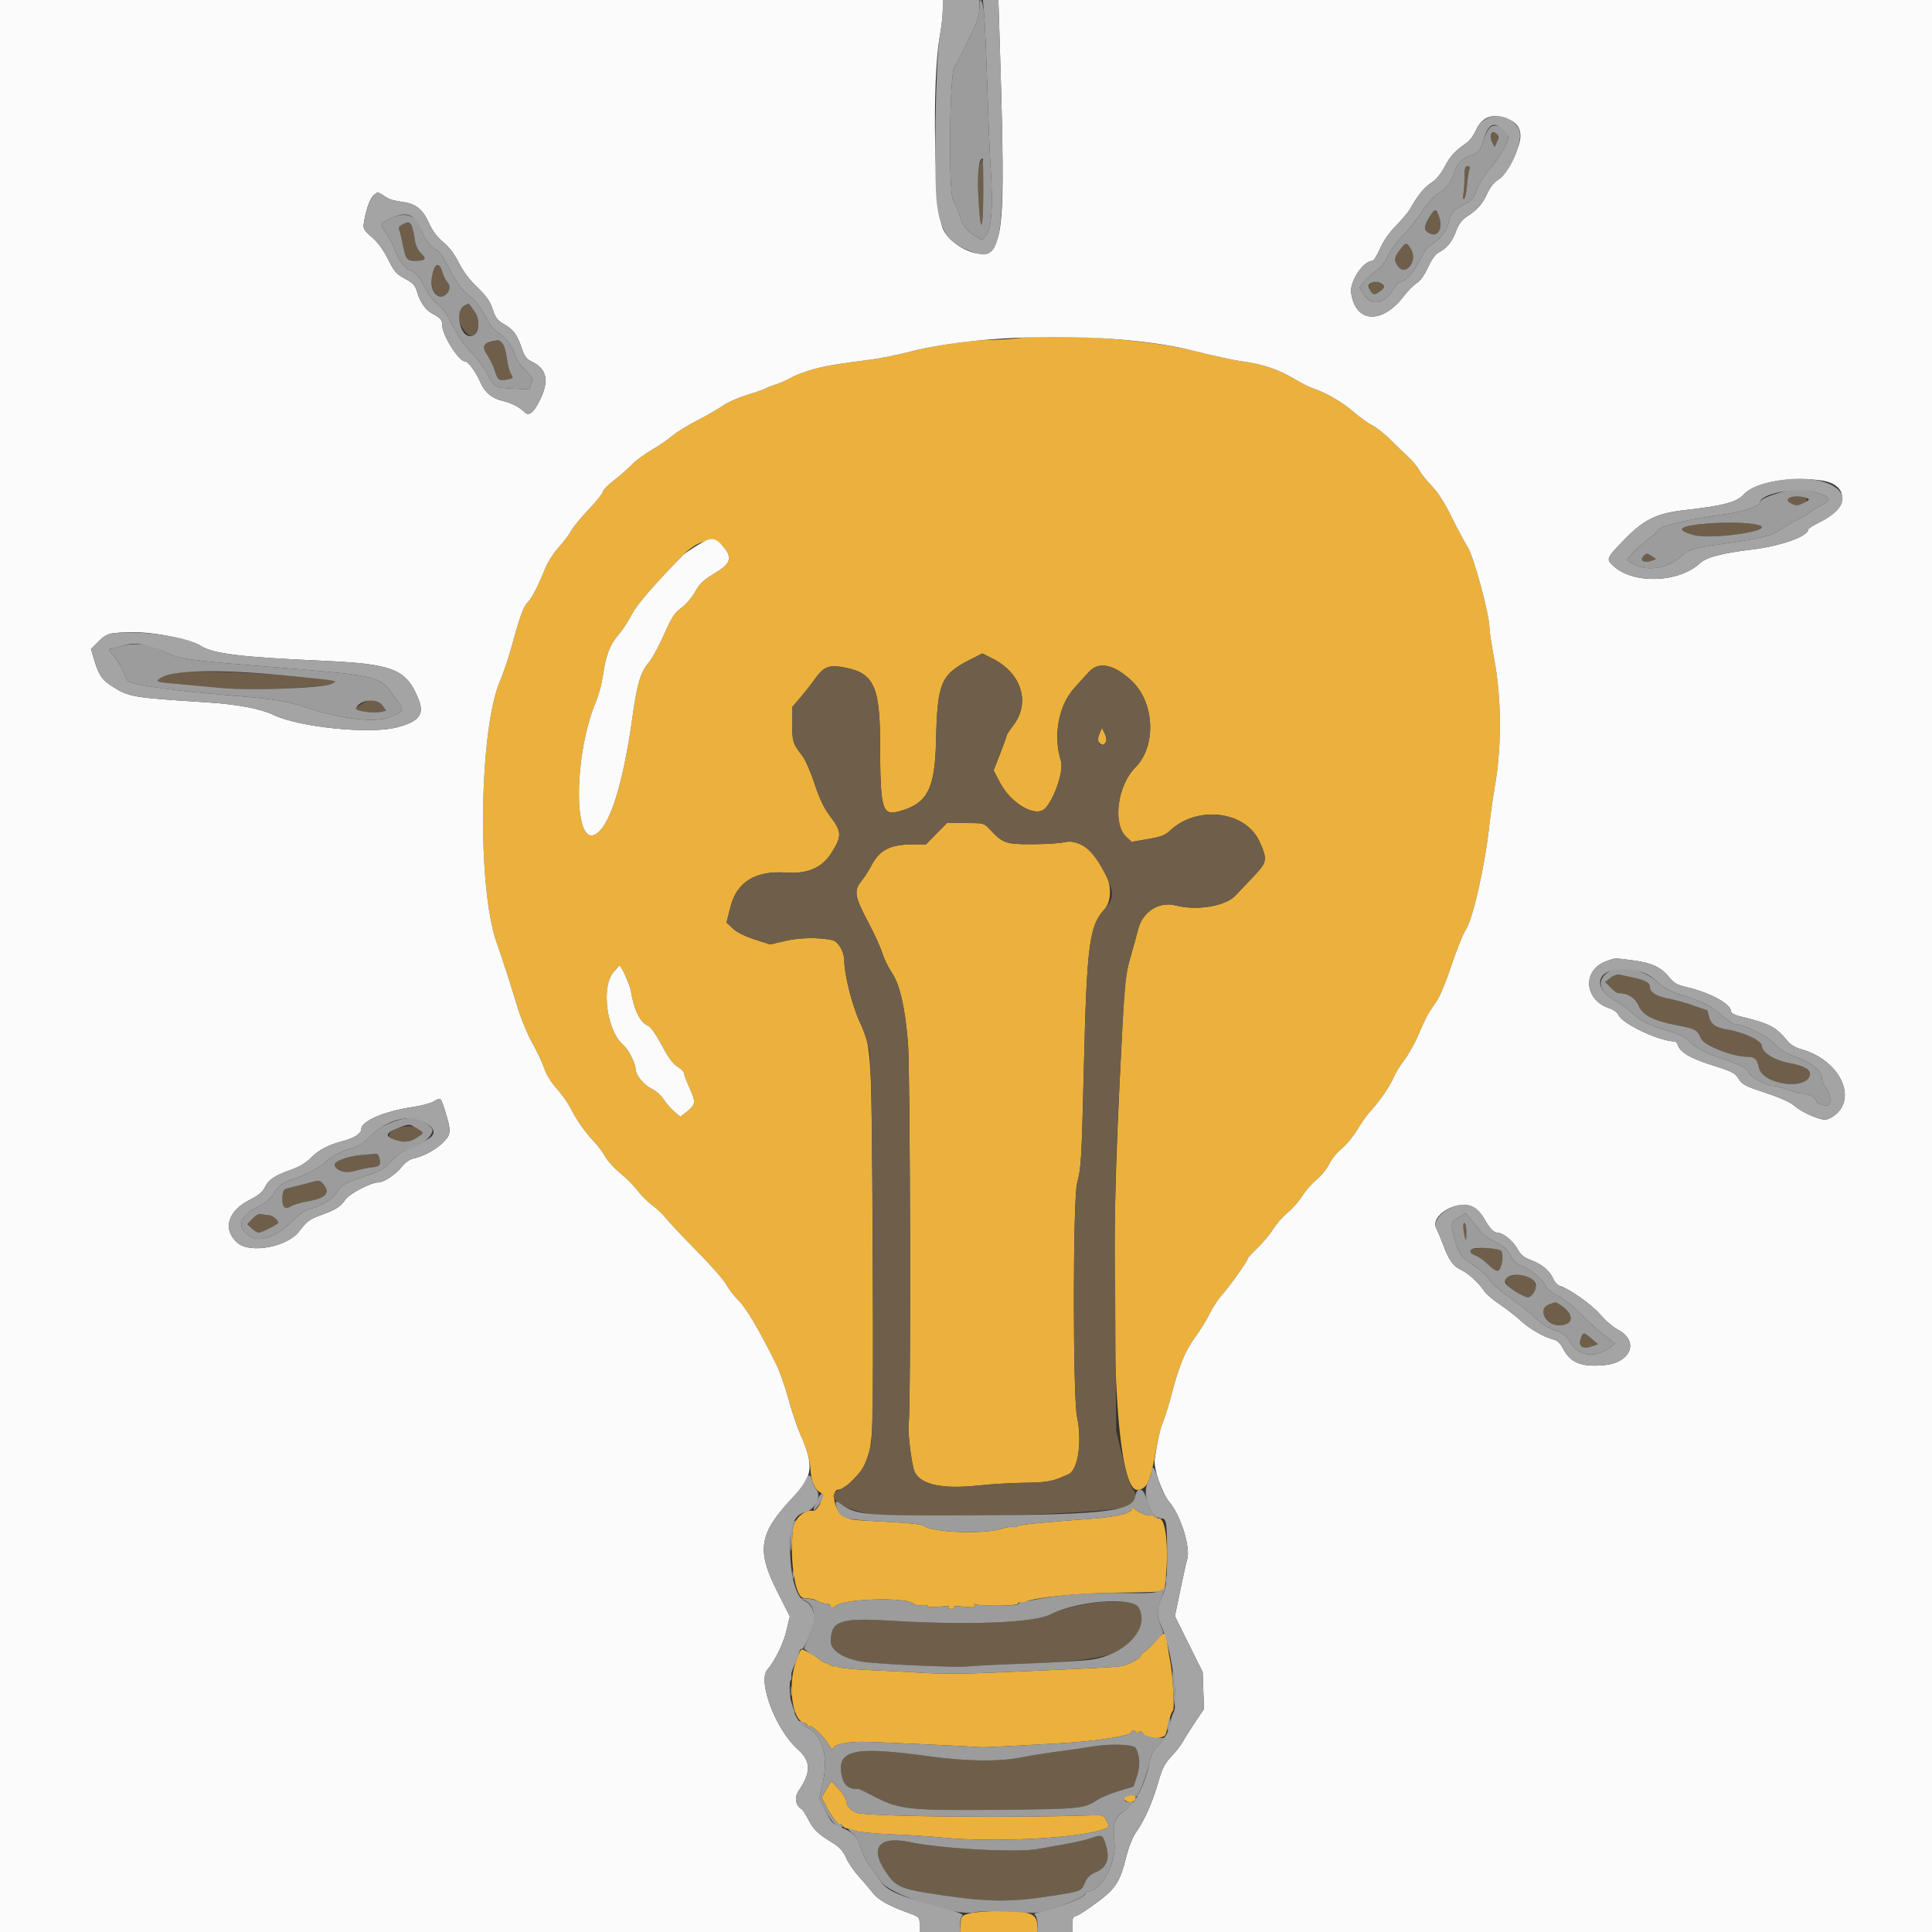 <svg id="svg" version="1.1" xmlns="http://www.w3.org/2000/svg" xmlns:xlink="http://www.w3.org/1999/xlink" width="400" height="400" viewBox="0, 0, 400,400"><rect x="0" y="0" width="400" height="400" fill="#333333" stroke="none"/><g id="svgg"><path id="path0" d="M211.200 69.987 C 209.770 70.163,207.214 70.328,205.520 70.353 C 200.979 70.422,193.708 71.467,188.439 72.808 C 185.888 73.457,182.360 74.176,180.600 74.406 C 172.950 75.404,171.237 75.691,168.450 76.436 C 166.827 76.870,164.757 77.649,163.850 78.168 C 162.942 78.687,161.480 79.335,160.600 79.608 C 159.720 79.881,158.820 80.233,158.600 80.391 C 158.380 80.549,156.658 81.151,154.774 81.729 C 152.890 82.307,150.640 83.293,149.774 83.920 C 148.908 84.547,146.490 85.942,144.400 87.022 C 142.310 88.101,139.970 89.544,139.200 90.229 C 138.430 90.915,136.540 92.208,135.000 93.104 C 133.460 94.000,131.570 95.396,130.800 96.206 C 130.030 97.017,128.365 98.482,127.100 99.463 C 125.835 100.444,124.800 101.508,124.800 101.828 C 124.800 102.147,123.474 103.802,121.854 105.504 C 120.234 107.207,118.606 109.192,118.235 109.917 C 117.865 110.641,116.707 112.177,115.662 113.331 C 114.589 114.517,113.350 116.467,112.815 117.815 C 111.435 121.288,110.107 123.864,109.274 124.682 C 108.385 125.555,107.642 127.577,105.997 133.600 C 105.306 136.130,104.216 139.396,103.574 140.858 C 99.206 150.812,98.745 183.564,102.811 195.117 C 104.102 198.785,105.269 202.396,107.299 209.000 C 107.976 211.200,109.297 214.350,110.234 216.000 C 111.172 217.650,112.268 219.974,112.670 221.165 C 113.117 222.493,114.114 224.118,115.244 225.365 C 116.258 226.484,117.498 228.210,117.999 229.200 C 119.320 231.811,121.092 234.368,122.867 236.226 C 123.722 237.120,124.821 238.581,125.311 239.472 C 125.800 240.364,127.190 241.892,128.400 242.870 C 129.610 243.847,131.230 245.479,132.000 246.496 C 132.770 247.513,134.149 248.887,135.064 249.549 C 135.980 250.211,137.240 251.409,137.864 252.210 C 138.489 253.011,141.380 256.079,144.289 259.027 C 147.198 261.976,149.950 265.118,150.405 266.010 C 150.861 266.903,151.991 268.362,152.917 269.253 C 154.453 270.732,157.199 275.396,160.774 282.600 C 161.430 283.920,162.533 287.070,163.227 289.600 C 163.920 292.130,165.205 295.882,166.082 297.938 C 167.204 300.568,167.704 302.347,167.772 303.945 C 167.882 306.567,168.635 308.395,169.856 309.003 C 170.891 309.519,169.366 313.018,168.208 312.784 C 166.579 312.455,164.361 314.545,164.158 316.600 C 163.485 323.418,164.629 330.701,166.398 330.851 C 168.175 331.002,168.742 331.117,169.246 331.432 C 169.808 331.782,170.593 332.012,171.500 332.090 C 171.775 332.114,172.000 332.379,172.000 332.679 C 172.000 333.078,172.295 333.010,173.100 332.426 C 175.204 330.900,188.287 330.646,189.254 332.113 C 189.394 332.325,190.146 332.424,190.926 332.333 C 191.746 332.237,192.246 332.325,192.112 332.542 C 191.971 332.771,192.879 332.811,194.440 332.647 C 196.007 332.481,196.789 332.517,196.457 332.738 C 196.067 332.998,196.219 333.100,197.000 333.100 C 197.781 333.100,197.933 332.998,197.543 332.738 C 197.211 332.517,197.993 332.481,199.560 332.647 C 201.608 332.863,202.055 332.813,201.798 332.397 C 201.605 332.084,201.635 331.974,201.872 332.121 C 202.629 332.589,210.560 332.521,210.718 332.046 C 210.801 331.798,211.029 331.694,211.226 331.816 C 211.423 331.938,211.902 331.869,212.292 331.665 C 214.012 330.760,222.872 329.853,231.000 329.749 C 240.510 329.626,241.045 329.588,241.123 329.014 C 242.096 321.832,241.530 314.400,240.010 314.400 C 239.590 314.400,239.128 314.208,238.983 313.973 C 238.838 313.738,238.470 313.641,238.166 313.758 C 237.596 313.976,235.229 312.911,234.706 312.200 C 234.519 311.945,234.410 311.964,234.406 312.254 C 234.393 313.260,231.578 314.010,226.336 314.406 C 214.918 315.266,210.987 315.665,210.651 315.994 C 210.459 316.183,210.072 316.249,209.791 316.141 C 209.510 316.033,208.329 316.228,207.168 316.573 C 203.429 317.683,193.085 317.279,191.375 315.956 C 190.886 315.577,188.519 315.333,181.896 314.979 C 176.258 314.678,176.517 314.713,174.918 314.050 C 172.816 313.178,171.790 308.400,173.704 308.400 C 174.886 308.400,178.409 304.899,179.138 303.000 C 180.873 298.480,180.876 298.395,180.677 258.600 C 180.469 216.813,180.479 216.981,178.018 211.639 C 176.422 208.173,174.801 201.741,174.799 198.856 C 174.797 197.044,173.523 194.882,172.312 194.636 C 169.407 194.045,165.572 194.109,162.611 194.798 L 159.444 195.534 156.245 194.502 C 154.213 193.846,152.566 193.020,151.729 192.235 L 150.412 191.000 151.260 187.682 C 152.562 182.586,156.449 180.213,162.759 180.661 C 167.165 180.974,170.195 179.667,172.121 176.623 C 174.397 173.024,174.345 172.246,171.586 168.600 C 170.575 167.263,169.592 165.142,168.622 162.200 C 167.805 159.719,166.683 157.189,166.051 156.400 C 164.218 154.110,164.000 153.414,164.000 149.840 L 164.000 146.427 165.700 144.426 C 166.635 143.326,167.940 141.665,168.600 140.735 C 170.598 137.922,171.625 137.537,175.200 138.266 C 180.904 139.430,182.191 142.279,182.215 153.800 C 182.244 167.656,182.610 168.957,186.200 167.970 C 192.005 166.374,193.571 163.372,193.796 153.410 C 194.070 141.293,194.779 139.628,200.999 136.496 L 203.397 135.288 205.599 136.409 C 211.524 139.426,213.375 145.489,209.800 150.173 C 209.030 151.182,208.400 152.154,208.400 152.335 C 208.400 152.515,207.795 154.203,207.056 156.087 L 205.711 159.511 207.083 162.110 C 209.362 166.425,214.473 169.332,216.369 167.390 C 218.294 165.420,220.276 159.528,219.665 157.592 C 218.004 152.324,219.151 146.055,222.440 142.429 C 223.552 141.203,224.894 139.720,225.423 139.134 C 227.447 136.887,230.571 137.502,234.208 140.861 C 239.080 145.362,239.494 154.470,235.029 158.935 C 231.355 162.609,230.314 170.607,233.167 173.250 L 234.300 174.300 237.650 173.725 C 240.328 173.265,241.241 172.921,242.200 172.010 C 247.856 166.637,257.962 167.890,260.809 174.317 C 262.451 178.022,262.372 178.466,259.542 181.446 C 258.144 182.919,256.452 184.707,255.781 185.420 C 253.714 187.620,247.763 188.607,243.438 187.466 C 240.000 186.560,236.543 188.754,235.632 192.420 C 235.388 193.399,234.754 195.730,234.222 197.600 C 232.838 202.466,232.891 201.882,231.800 224.215 C 229.364 274.057,230.950 309.116,235.611 308.461 C 237.569 308.186,238.216 306.719,239.406 299.849 C 239.745 297.895,240.361 295.465,240.776 294.449 C 241.191 293.432,242.005 290.800,242.586 288.600 C 244.169 282.601,245.448 279.525,247.525 276.727 C 248.556 275.337,249.895 273.161,250.500 271.891 C 251.105 270.621,252.300 268.821,253.156 267.891 C 254.637 266.282,258.400 260.952,258.400 260.464 C 258.400 260.337,259.298 259.377,260.396 258.330 C 261.493 257.283,262.922 255.565,263.572 254.513 C 264.221 253.461,265.588 251.904,266.609 251.053 C 267.630 250.202,268.995 248.645,269.642 247.593 C 270.289 246.541,271.608 245.035,272.572 244.245 C 273.536 243.455,274.719 241.994,275.200 241.000 C 275.681 240.006,276.876 238.536,277.855 237.733 C 278.834 236.931,280.272 235.178,281.051 233.838 C 281.831 232.497,283.061 230.770,283.785 230.000 C 285.559 228.115,287.824 224.795,288.595 222.949 C 288.942 222.119,289.931 220.527,290.792 219.411 C 291.653 218.294,292.998 215.855,293.780 213.990 C 294.563 212.126,295.517 210.129,295.901 209.554 C 296.286 208.978,297.067 207.808,297.637 206.954 C 298.208 206.099,299.526 202.841,300.566 199.714 C 301.606 196.586,302.886 193.395,303.410 192.623 C 304.969 190.326,307.509 179.014,308.401 170.400 C 308.572 168.750,309.120 164.970,309.620 162.000 C 310.918 154.279,310.839 144.392,309.418 136.800 C 308.862 133.830,308.405 130.860,308.401 130.200 C 308.386 127.283,305.197 115.415,303.834 113.200 C 303.089 111.990,301.553 109.110,300.421 106.800 C 299.067 104.038,297.698 101.915,296.424 100.600 C 295.358 99.500,294.213 98.060,293.880 97.400 C 293.546 96.740,292.506 95.480,291.567 94.600 C 290.628 93.720,288.916 92.066,287.763 90.925 C 286.610 89.784,284.947 88.483,284.067 88.034 C 283.187 87.585,281.471 86.346,280.252 85.280 C 277.992 83.302,274.546 81.295,271.951 80.446 C 271.155 80.185,269.347 79.275,267.934 78.423 C 264.777 76.518,261.270 75.336,257.255 74.823 C 255.575 74.608,251.023 73.625,247.140 72.638 C 238.050 70.326,219.546 68.961,211.200 69.987 M149.650 113.059 C 151.645 115.342,151.343 116.626,148.390 118.412 C 145.566 120.121,144.861 120.781,143.791 122.716 C 143.219 123.752,141.986 125.164,141.053 125.854 C 139.630 126.905,139.049 127.805,137.460 131.411 C 136.418 133.778,134.965 136.415,134.231 137.272 C 132.650 139.120,131.889 141.654,131.010 148.000 C 128.979 162.658,126.146 171.503,123.054 172.840 C 118.654 174.742,118.862 156.048,123.359 145.355 C 123.925 144.010,124.565 141.670,124.782 140.155 C 125.405 135.800,126.262 133.470,127.943 131.558 C 128.793 130.591,130.047 128.695,130.728 127.344 C 131.785 125.249,135.471 120.973,141.469 114.882 C 144.522 111.781,147.879 111.033,149.650 113.059 M227.615 151.964 C 227.159 153.065,227.167 153.339,227.675 153.846 C 228.727 154.898,229.492 153.511,228.739 151.919 L 228.149 150.674 227.615 151.964 M193.886 172.600 L 191.721 174.800 189.161 174.810 C 184.226 174.828,182.085 175.937,180.308 179.392 C 179.858 180.267,178.953 181.652,178.296 182.469 C 176.734 184.413,176.956 185.679,179.794 191.000 C 180.967 193.200,182.237 195.990,182.617 197.200 C 182.997 198.410,183.912 200.300,184.650 201.400 C 186.320 203.886,187.366 208.455,187.994 215.997 C 188.455 221.544,188.604 292.448,188.158 294.226 C 187.801 295.646,188.725 303.494,189.402 304.804 C 190.762 307.433,195.187 308.346,202.674 307.542 C 205.273 307.263,209.560 307.013,212.200 306.986 C 216.873 306.940,217.974 306.722,221.288 305.186 C 223.208 304.297,224.063 298.401,222.997 293.400 C 222.106 289.220,222.117 248.313,223.011 244.920 C 223.857 241.702,223.924 240.531,224.422 220.200 C 225.019 195.824,225.552 191.721,228.560 188.391 C 232.576 183.946,226.192 173.030,220.362 174.374 C 219.393 174.598,216.378 174.785,213.662 174.790 C 208.217 174.801,207.660 174.606,204.946 171.729 C 203.696 170.404,203.681 170.400,199.872 170.400 L 196.051 170.400 193.886 172.600 M129.338 201.700 C 129.873 202.635,130.430 204.120,130.575 205.000 C 131.263 209.168,132.542 211.763,134.223 212.407 C 134.704 212.591,135.851 214.237,136.981 216.364 C 138.343 218.929,139.312 220.251,140.257 220.836 C 140.996 221.292,141.600 221.896,141.600 222.177 C 141.600 222.459,142.145 223.892,142.811 225.361 C 144.144 228.300,144.076 228.682,141.906 230.388 L 140.867 231.205 139.597 230.136 C 138.898 229.548,137.916 228.417,137.414 227.623 C 136.913 226.828,135.786 225.830,134.909 225.404 C 133.269 224.606,131.607 222.552,131.591 221.306 C 131.577 220.134,130.125 217.303,129.067 216.383 C 125.608 213.376,124.400 204.363,127.035 201.231 C 128.322 199.702,128.179 199.672,129.338 201.700 M239.400 339.636 C 238.520 340.669,237.401 341.740,236.914 342.017 C 236.426 342.294,236.104 342.644,236.197 342.796 C 236.441 343.190,233.581 344.725,232.181 344.951 C 230.722 345.187,227.299 345.359,204.030 346.367 C 199.976 346.542,194.396 346.547,191.630 346.377 C 188.863 346.208,183.810 345.946,180.400 345.795 C 176.991 345.645,173.886 345.353,173.500 345.147 C 173.115 344.941,172.800 344.875,172.800 345.000 C 172.800 345.125,172.395 345.003,171.900 344.728 C 171.405 344.453,170.871 344.222,170.713 344.214 C 170.555 344.206,170.097 343.918,169.695 343.574 C 169.293 343.230,168.703 342.818,168.382 342.659 C 168.062 342.499,167.356 342.114,166.812 341.804 C 165.835 341.245,165.815 341.265,164.879 343.719 C 163.042 348.538,163.939 356.041,166.431 356.692 C 166.854 356.803,167.200 357.063,167.200 357.270 C 167.200 357.478,167.387 357.532,167.615 357.391 C 168.096 357.094,170.859 359.817,171.757 361.472 C 172.093 362.093,172.375 362.394,172.384 362.143 C 172.416 361.238,175.115 360.598,178.800 360.620 C 180.993 360.633,200.531 361.533,203.000 361.734 C 203.440 361.770,206.410 361.653,209.600 361.475 C 212.790 361.296,216.840 361.073,218.600 360.978 C 226.162 360.573,233.657 359.497,234.124 358.751 C 234.548 358.072,234.615 358.070,235.355 358.716 C 235.785 359.092,236.006 359.175,235.845 358.900 C 235.684 358.625,235.734 358.400,235.957 358.400 C 236.179 358.400,236.504 358.644,236.680 358.942 C 237.404 360.169,241.153 360.146,241.412 358.912 C 241.987 356.171,242.537 354.363,242.855 354.166 C 243.248 353.923,242.782 346.177,242.220 343.600 C 242.100 343.050,241.891 341.797,241.756 340.815 C 241.320 337.635,241.170 337.560,239.400 339.636 M171.120 370.428 L 170.119 372.123 171.159 374.168 C 172.126 376.068,173.992 378.383,174.006 377.700 C 174.009 377.535,174.163 377.637,174.346 377.927 C 174.530 378.216,174.932 378.496,175.240 378.548 C 175.548 378.601,176.430 378.843,177.200 379.087 C 177.970 379.331,181.390 379.645,184.800 379.785 C 188.210 379.924,192.710 380.213,194.800 380.427 C 205.496 381.520,223.441 380.608,228.500 378.715 C 229.782 378.235,229.768 378.285,229.030 376.857 C 228.489 375.813,228.326 375.759,225.930 375.843 C 210.474 376.387,182.833 376.148,177.858 375.427 C 176.522 375.233,175.200 373.960,175.200 372.867 C 175.200 372.446,174.507 371.343,173.660 370.417 L 172.121 368.733 171.120 370.428 M233.061 371.947 C 232.401 372.207,232.389 372.293,232.942 372.752 C 233.754 373.426,234.955 373.174,235.125 372.295 C 235.267 371.555,234.420 371.412,233.061 371.947 M200.800 396.132 C 199.054 396.586,198.996 396.651,198.877 398.300 L 198.754 400.000 206.800 400.000 L 214.846 400.000 214.723 398.300 C 214.568 396.151,213.103 395.664,206.800 395.664 C 204.490 395.664,201.790 395.875,200.800 396.132 " stroke="none" fill="#ecb13c" fill-rule="evenodd"></path><path id="path1" d="M308.839 27.753 C 308.447 28.225,308.459 28.562,308.898 29.398 L 309.449 30.450 309.945 29.360 C 310.578 27.973,309.707 26.707,308.839 27.753 M202.788 34.028 C 202.416 34.927,202.349 36.633,202.540 40.393 C 202.958 48.668,203.545 48.502,203.575 40.100 C 203.602 32.328,203.576 32.127,202.788 34.028 M303.195 36.900 C 303.192 38.275,303.081 39.805,302.948 40.300 C 302.815 40.795,302.882 41.200,303.095 41.200 C 303.309 41.200,303.587 39.985,303.713 38.500 C 303.839 37.015,304.064 35.485,304.214 35.100 C 304.404 34.611,304.292 34.400,303.843 34.400 C 303.322 34.400,303.199 34.873,303.195 36.900 M295.838 45.114 C 294.629 47.116,294.736 47.863,296.319 48.448 C 297.742 48.975,298.661 47.248,298.047 45.199 C 297.391 43.008,297.117 42.997,295.838 45.114 M83.283 46.496 C 82.659 46.796,82.455 47.138,82.643 47.568 C 82.795 47.916,83.092 49.100,83.304 50.200 C 83.960 53.601,84.217 54.000,85.759 54.000 C 88.144 54.000,88.431 53.692,87.195 52.457 C 86.391 51.652,86.018 50.775,85.804 49.179 C 85.391 46.111,84.983 45.677,83.283 46.496 M289.820 51.738 C 288.637 53.290,288.566 53.888,289.423 55.111 C 290.987 57.344,293.584 54.050,292.159 51.639 C 291.242 50.087,291.074 50.094,289.820 51.738 M90.050 55.340 C 88.304 57.443,89.840 62.356,91.899 61.254 C 93.086 60.619,93.419 59.305,92.617 58.419 C 92.256 58.020,91.782 57.043,91.562 56.247 C 91.135 54.700,90.765 54.478,90.050 55.340 M283.789 58.668 C 283.216 59.241,283.275 59.619,284.107 60.695 C 284.403 61.077,284.757 61.000,285.662 60.356 C 286.546 59.727,286.728 59.395,286.403 59.004 C 285.722 58.183,284.439 58.018,283.789 58.668 M96.121 63.279 C 94.502 64.061,94.334 65.635,95.643 67.739 C 97.238 70.301,98.475 70.126,99.049 67.257 C 99.252 66.241,97.568 62.517,97.046 62.827 C 97.021 62.842,96.604 63.045,96.121 63.279 M101.729 70.678 C 100.052 71.005,99.798 71.856,100.886 73.503 C 101.430 74.326,102.105 75.720,102.386 76.600 C 103.072 78.748,103.265 78.899,104.930 78.587 C 106.288 78.332,106.335 78.272,105.806 77.459 C 105.499 76.986,105.126 75.610,104.978 74.400 C 104.689 72.042,103.887 70.366,103.091 70.454 C 102.821 70.484,102.208 70.585,101.729 70.678 M370.203 103.167 C 369.474 103.452,369.515 103.536,370.686 104.141 C 371.882 104.759,372.061 104.758,373.408 104.116 C 375.505 103.116,372.563 102.246,370.203 103.167 M353.600 108.385 C 347.584 108.878,346.629 109.688,350.764 110.793 C 354.238 111.723,366.632 110.007,364.552 108.885 C 363.379 108.252,358.147 108.013,353.600 108.385 M340.215 115.183 C 339.382 116.103,340.457 116.649,341.986 116.083 L 342.888 115.750 341.888 115.095 C 340.951 114.481,340.846 114.486,340.215 115.183 M200.999 136.496 C 194.779 139.628,194.070 141.293,193.796 153.410 C 193.571 163.372,192.005 166.374,186.200 167.970 C 182.610 168.957,182.244 167.656,182.215 153.800 C 182.191 142.279,180.904 139.430,175.200 138.266 C 171.625 137.537,170.598 137.922,168.600 140.735 C 167.940 141.665,166.635 143.326,165.700 144.426 L 164.000 146.427 164.000 149.840 C 164.000 153.414,164.218 154.110,166.051 156.400 C 166.683 157.189,167.805 159.719,168.622 162.200 C 169.592 165.142,170.575 167.263,171.586 168.600 C 174.345 172.246,174.397 173.024,172.121 176.623 C 170.195 179.667,167.165 180.974,162.759 180.661 C 156.449 180.213,152.562 182.586,151.260 187.682 L 150.412 191.000 151.729 192.235 C 152.566 193.020,154.213 193.846,156.245 194.502 L 159.444 195.534 162.611 194.798 C 165.572 194.109,169.407 194.045,172.312 194.636 C 173.523 194.882,174.797 197.044,174.799 198.856 C 174.801 201.741,176.422 208.173,178.018 211.639 C 178.932 213.623,179.808 216.297,180.055 217.860 C 180.713 222.023,181.016 295.918,180.386 298.800 C 179.255 303.978,177.405 306.614,173.539 308.559 C 170.847 309.914,174.143 312.401,179.980 313.420 C 187.256 314.690,229.016 313.531,233.426 311.936 C 234.942 311.388,235.597 309.518,234.652 308.435 C 233.956 307.636,233.472 306.123,232.148 300.600 L 231.093 296.200 230.911 271.000 C 230.744 247.965,230.817 243.992,231.764 224.754 C 232.816 203.379,233.001 201.423,234.409 196.804 C 234.846 195.372,235.399 193.399,235.638 192.420 C 236.534 188.758,239.997 186.559,243.438 187.466 C 247.763 188.607,253.714 187.620,255.781 185.420 C 256.452 184.707,258.144 182.919,259.542 181.446 C 262.372 178.466,262.451 178.022,260.809 174.317 C 257.962 167.890,247.856 166.637,242.200 172.010 C 241.241 172.921,240.328 173.265,237.650 173.725 L 234.300 174.300 233.167 173.250 C 230.314 170.607,231.355 162.609,235.029 158.935 C 239.494 154.470,239.080 145.362,234.208 140.861 C 230.571 137.502,227.447 136.887,225.423 139.134 C 224.894 139.720,223.552 141.203,222.440 142.429 C 219.151 146.055,218.004 152.324,219.665 157.592 C 220.276 159.528,218.294 165.420,216.369 167.390 C 214.473 169.332,209.362 166.425,207.083 162.110 L 205.711 159.511 207.056 156.087 C 207.795 154.203,208.400 152.515,208.400 152.335 C 208.400 152.154,209.030 151.182,209.800 150.173 C 213.375 145.489,211.524 139.426,205.599 136.409 L 203.397 135.288 200.999 136.496 M37.701 139.213 C 35.022 139.551,32.066 140.600,32.519 141.052 C 32.626 141.159,34.487 141.400,36.656 141.587 C 38.825 141.775,42.940 142.156,45.800 142.433 C 53.822 143.211,72.497 142.049,69.400 140.965 C 66.444 139.930,42.505 138.606,37.701 139.213 M75.215 145.536 C 74.460 145.941,73.780 146.459,73.704 146.688 C 73.531 147.207,77.514 147.737,78.927 147.383 L 79.966 147.122 79.108 145.961 C 78.113 144.615,77.132 144.508,75.215 145.536 M228.798 153.802 C 227.828 154.971,226.940 153.593,227.615 151.964 L 228.149 150.674 228.739 151.919 C 229.230 152.956,229.240 153.270,228.798 153.802 M204.946 171.729 C 207.660 174.606,208.217 174.801,213.662 174.790 C 216.378 174.785,219.393 174.598,220.362 174.374 C 223.569 173.635,226.372 175.933,229.060 181.506 C 230.716 184.939,230.632 186.099,228.560 188.391 C 225.552 191.721,225.019 195.824,224.422 220.200 C 223.924 240.531,223.857 241.702,223.011 244.920 C 222.117 248.313,222.106 289.220,222.997 293.400 C 224.063 298.401,223.208 304.297,221.288 305.186 C 217.974 306.722,216.873 306.940,212.200 306.986 C 209.560 307.013,205.273 307.263,202.674 307.542 C 195.187 308.346,190.762 307.433,189.402 304.804 C 188.725 303.494,187.801 295.646,188.158 294.226 C 188.604 292.448,188.455 221.544,187.994 215.997 C 187.366 208.455,186.320 203.886,184.650 201.400 C 183.912 200.300,182.997 198.410,182.617 197.200 C 182.237 195.990,180.967 193.200,179.794 191.000 C 176.956 185.679,176.734 184.413,178.296 182.469 C 178.953 181.652,179.858 180.267,180.308 179.392 C 182.085 175.937,184.226 174.828,189.161 174.810 L 191.721 174.800 193.886 172.600 L 196.051 170.400 199.872 170.400 C 203.681 170.400,203.696 170.404,204.946 171.729 M333.421 202.455 L 332.346 203.300 333.448 204.450 C 334.054 205.083,334.741 205.601,334.975 205.602 C 336.972 205.613,338.508 206.542,339.231 208.178 C 340.144 210.241,342.322 211.346,347.392 212.315 C 351.044 213.013,351.438 213.237,352.190 215.039 C 352.783 216.458,358.741 218.800,361.756 218.800 C 363.293 218.800,363.794 219.270,364.180 221.072 C 364.931 224.588,374.225 225.831,374.725 222.483 C 374.883 221.420,373.427 220.630,370.212 220.036 C 367.364 219.510,364.800 217.882,364.800 216.600 C 364.800 215.496,361.192 213.752,357.750 213.192 C 355.192 212.775,354.160 212.037,353.791 210.359 C 353.651 209.721,353.506 209.199,353.468 209.198 C 353.431 209.197,352.140 208.742,350.600 208.187 C 349.060 207.632,346.832 207.009,345.649 206.802 C 343.090 206.354,341.600 205.472,341.600 204.405 C 341.600 203.464,340.728 202.960,338.151 202.410 C 337.078 202.181,335.817 201.907,335.348 201.801 C 334.845 201.688,334.057 201.955,333.421 202.455 M82.129 233.669 C 79.319 234.777,80.379 236.400,83.912 236.400 C 84.798 236.400,87.600 235.003,87.600 234.561 C 87.600 233.201,84.569 232.706,82.129 233.669 M74.600 239.173 C 71.785 239.417,69.032 240.496,69.285 241.255 C 69.689 242.467,71.543 242.982,73.489 242.423 C 74.540 242.121,76.076 241.793,76.903 241.695 C 77.729 241.596,78.499 241.363,78.615 241.176 C 78.955 240.626,78.354 238.794,77.857 238.865 C 77.605 238.900,76.140 239.039,74.600 239.173 M63.600 244.991 C 62.610 245.271,61.080 245.657,60.200 245.850 C 58.707 246.177,58.592 246.302,58.474 247.728 C 58.304 249.800,58.954 250.580,60.182 249.775 C 60.682 249.447,62.241 248.979,63.646 248.733 C 67.530 248.056,68.506 246.960,66.886 245.100 C 66.191 244.302,66.057 244.298,63.600 244.991 M52.291 252.305 L 51.192 253.453 52.122 254.326 C 52.633 254.807,53.260 255.200,53.515 255.200 C 54.195 255.200,57.600 253.490,57.600 253.149 C 57.600 252.609,56.349 251.600,55.671 251.595 C 55.302 251.592,54.638 251.492,54.196 251.373 C 53.647 251.225,53.041 251.522,52.291 252.305 M303.051 254.900 C 303.408 257.230,303.600 257.288,303.600 255.067 C 303.600 254.040,303.418 253.200,303.195 253.200 C 302.945 253.200,302.890 253.849,303.051 254.900 M304.667 258.667 C 304.162 259.171,304.403 259.504,305.647 260.019 C 306.332 260.303,307.496 261.157,308.234 261.916 C 309.867 263.598,310.627 263.405,310.998 261.214 C 311.398 258.842,310.867 258.400,307.618 258.400 C 306.141 258.400,304.813 258.520,304.667 258.667 M314.205 263.930 C 310.973 264.193,310.810 265.359,313.726 267.367 C 315.946 268.896,316.879 268.947,317.611 267.579 C 318.673 265.595,316.914 263.709,314.205 263.930 M320.718 270.059 C 318.286 270.948,319.937 274.411,322.785 274.394 C 325.813 274.376,326.055 272.192,323.239 270.303 C 322.066 269.515,322.175 269.526,320.718 270.059 M327.261 277.198 C 326.714 278.765,327.682 279.409,329.587 278.744 L 330.854 278.303 329.527 277.168 C 327.859 275.741,327.768 275.742,327.261 277.198 M228.600 331.657 C 224.677 331.909,219.857 333.033,217.527 334.238 C 214.125 335.997,200.522 336.532,184.320 335.543 C 173.922 334.909,171.998 335.584,172.001 339.862 C 172.003 341.681,174.484 343.308,178.315 344.002 C 181.186 344.522,198.161 345.301,200.400 345.016 C 201.390 344.890,206.880 344.615,212.601 344.406 C 229.514 343.787,233.976 342.387,235.976 337.074 C 237.672 332.569,235.800 331.194,228.600 331.657 M226.000 361.632 C 225.010 361.814,222.040 362.244,219.400 362.588 C 216.760 362.931,213.160 363.506,211.400 363.865 C 207.002 364.763,199.931 364.676,192.400 363.632 C 176.932 361.488,173.261 362.255,174.232 367.430 C 174.644 369.625,175.673 370.479,177.804 370.392 C 177.917 370.387,179.415 371.117,181.133 372.014 C 186.187 374.651,188.447 374.884,207.141 374.701 C 223.709 374.538,224.447 374.463,227.165 372.674 C 227.954 372.155,229.965 371.318,231.634 370.815 L 234.668 369.901 235.386 367.789 C 236.107 365.668,236.021 363.535,235.150 361.907 C 234.730 361.122,229.603 360.968,226.000 361.632 M225.800 380.594 C 224.920 380.900,222.580 381.439,220.600 381.792 C 218.620 382.146,216.010 382.612,214.800 382.830 C 210.451 383.610,194.842 382.753,188.274 381.373 C 182.185 380.094,180.092 382.408,183.098 387.098 C 185.476 390.807,186.108 391.078,195.572 392.460 C 204.958 393.830,209.608 393.826,218.295 392.437 C 223.935 391.535,223.894 391.552,224.662 389.712 C 225.071 388.734,225.702 388.126,226.795 387.661 C 229.140 386.662,229.821 384.965,229.004 382.155 C 228.327 379.825,228.197 379.761,225.800 380.594 " stroke="none" fill="#6f5f4a" fill-rule="evenodd"></path><path id="path2" d="M0.000 200.000 L 0.000 400.000 95.200 400.000 L 190.400 400.000 190.400 398.449 C 190.400 396.910,190.380 396.890,187.900 395.983 C 183.754 394.466,181.791 393.330,180.565 391.743 C 179.924 390.912,178.638 389.400,177.706 388.382 C 176.775 387.364,175.636 385.678,175.175 384.637 C 174.555 383.234,173.852 382.446,172.469 381.600 C 169.363 379.702,168.415 378.803,167.393 376.785 C 166.855 375.725,166.231 374.742,166.005 374.603 C 164.703 373.798,164.425 372.149,165.358 370.761 C 167.983 366.856,167.931 364.643,165.157 362.174 C 160.638 358.152,156.813 348.121,158.874 345.697 C 160.459 343.832,162.173 340.326,162.813 337.640 L 163.523 334.660 160.885 329.430 C 156.551 320.839,157.137 317.440,164.250 309.911 C 168.291 305.633,168.550 303.532,165.811 297.260 C 165.077 295.577,163.911 292.130,163.221 289.600 C 162.530 287.070,161.430 283.920,160.774 282.600 C 157.199 275.396,154.453 270.732,152.917 269.253 C 151.991 268.362,150.861 266.903,150.405 266.010 C 149.950 265.118,147.198 261.976,144.289 259.027 C 141.380 256.079,138.489 253.011,137.864 252.210 C 137.240 251.409,135.980 250.211,135.064 249.549 C 134.149 248.887,132.770 247.513,132.000 246.496 C 131.230 245.479,129.610 243.847,128.400 242.870 C 127.190 241.892,125.800 240.364,125.311 239.472 C 124.821 238.581,123.722 237.120,122.867 236.226 C 121.092 234.368,119.320 231.811,117.999 229.200 C 117.498 228.210,116.258 226.484,115.244 225.365 C 114.114 224.118,113.117 222.493,112.670 221.165 C 112.268 219.974,111.172 217.650,110.234 216.000 C 109.297 214.350,107.976 211.200,107.299 209.000 C 105.269 202.396,104.102 198.785,102.811 195.117 C 98.745 183.564,99.206 150.812,103.574 140.858 C 104.216 139.396,105.306 136.130,105.997 133.600 C 107.642 127.577,108.385 125.555,109.274 124.682 C 110.107 123.864,111.435 121.288,112.815 117.815 C 113.350 116.467,114.589 114.517,115.662 113.331 C 116.707 112.177,117.865 110.641,118.235 109.917 C 118.606 109.192,120.234 107.207,121.854 105.504 C 123.474 103.802,124.800 102.147,124.800 101.828 C 124.800 101.508,125.835 100.444,127.100 99.463 C 128.365 98.482,130.030 97.017,130.800 96.206 C 131.570 95.396,133.460 94.000,135.000 93.104 C 136.540 92.208,138.430 90.915,139.200 90.229 C 139.970 89.544,142.310 88.101,144.400 87.022 C 146.490 85.942,148.908 84.547,149.774 83.920 C 150.640 83.293,152.890 82.307,154.774 81.729 C 156.658 81.151,158.380 80.549,158.600 80.391 C 158.820 80.233,159.720 79.881,160.600 79.608 C 161.480 79.335,162.942 78.687,163.850 78.168 C 164.757 77.649,166.827 76.870,168.450 76.436 C 171.237 75.691,172.950 75.404,180.600 74.406 C 182.360 74.176,185.893 73.456,188.452 72.805 C 204.127 68.816,231.789 68.734,247.115 72.631 C 251.012 73.622,255.575 74.608,257.255 74.823 C 261.270 75.336,264.777 76.518,267.934 78.423 C 269.347 79.275,271.155 80.185,271.951 80.446 C 274.546 81.295,277.992 83.302,280.252 85.280 C 281.471 86.346,283.187 87.585,284.067 88.034 C 284.947 88.483,286.610 89.784,287.763 90.925 C 288.916 92.066,290.628 93.720,291.567 94.600 C 292.506 95.480,293.546 96.740,293.880 97.400 C 294.213 98.060,295.358 99.500,296.424 100.600 C 297.698 101.915,299.067 104.038,300.421 106.800 C 301.553 109.110,303.089 111.990,303.834 113.200 C 305.197 115.415,308.386 127.283,308.401 130.200 C 308.405 130.860,308.862 133.830,309.418 136.800 C 310.839 144.392,310.918 154.279,309.620 162.000 C 309.120 164.970,308.572 168.750,308.401 170.400 C 307.509 179.014,304.969 190.326,303.410 192.623 C 302.886 193.395,301.606 196.586,300.566 199.714 C 299.526 202.841,298.208 206.099,297.637 206.954 C 297.067 207.808,296.286 208.978,295.901 209.554 C 295.517 210.129,294.563 212.126,293.780 213.990 C 292.998 215.855,291.653 218.294,290.792 219.411 C 289.931 220.527,288.942 222.119,288.595 222.949 C 287.824 224.795,285.559 228.115,283.785 230.000 C 283.061 230.770,281.831 232.497,281.051 233.838 C 280.272 235.178,278.834 236.931,277.855 237.733 C 276.876 238.536,275.681 240.006,275.200 241.000 C 274.719 241.994,273.536 243.455,272.572 244.245 C 271.608 245.035,270.289 246.541,269.642 247.593 C 268.995 248.645,267.630 250.202,266.609 251.053 C 265.588 251.904,264.221 253.461,263.572 254.513 C 262.922 255.565,261.493 257.283,260.396 258.330 C 259.298 259.377,258.400 260.337,258.400 260.464 C 258.400 260.952,254.637 266.282,253.156 267.891 C 252.300 268.821,251.105 270.621,250.500 271.891 C 249.895 273.161,248.556 275.337,247.525 276.727 C 245.448 279.525,244.169 282.601,242.586 288.600 C 242.005 290.800,241.202 293.410,240.801 294.400 C 240.158 295.987,239.624 298.370,239.063 302.146 C 238.790 303.990,240.600 309.222,242.132 311.015 C 244.536 313.830,246.615 320.731,245.743 323.004 C 245.641 323.270,245.038 325.988,244.403 329.044 L 243.248 334.600 246.124 340.400 L 249.000 346.200 249.135 350.017 L 249.270 353.833 247.398 356.617 C 246.369 358.148,245.254 359.923,244.920 360.563 C 244.587 361.202,243.526 362.568,242.563 363.598 C 241.115 365.147,240.634 366.087,239.787 369.035 C 238.605 373.147,236.942 376.904,235.235 379.315 C 234.518 380.330,233.706 382.339,233.196 384.365 C 231.750 390.114,230.945 391.224,225.420 395.096 C 224.089 396.028,222.775 396.793,222.500 396.796 C 222.184 396.798,222.000 397.389,222.000 398.400 L 222.000 400.000 311.000 400.000 L 400.000 400.000 400.000 200.000 L 400.000 0.000 303.351 -0.000 L 206.702 -0.000 206.947 7.700 C 208.116 44.530,207.845 49.832,204.683 52.083 C 202.530 53.616,196.849 50.853,195.276 47.508 C 193.411 43.542,192.925 16.479,194.558 7.600 C 194.903 5.730,195.188 3.255,195.192 2.100 L 195.200 0.000 97.600 0.000 L 0.000 0.000 0.000 200.000 M312.668 24.863 C 314.688 25.823,315.273 27.663,314.382 30.252 C 313.208 33.664,311.582 36.346,310.151 37.230 C 309.326 37.740,308.486 38.812,307.885 40.120 C 306.883 42.304,305.912 43.389,303.609 44.905 C 302.645 45.538,301.991 46.432,301.481 47.810 C 300.664 50.016,299.560 51.385,297.899 52.249 C 297.171 52.628,296.413 53.672,295.659 55.333 C 294.933 56.936,294.081 58.127,293.306 58.623 C 292.639 59.050,291.481 60.210,290.733 61.200 C 286.181 67.227,280.605 66.929,279.740 60.613 C 279.417 58.257,282.265 54.000,284.165 54.000 C 284.416 54.000,285.113 52.872,285.714 51.494 C 286.414 49.886,287.608 48.172,289.044 46.713 C 290.275 45.463,291.578 43.909,291.941 43.260 C 293.488 40.492,294.903 38.745,296.323 37.849 C 297.318 37.220,298.283 36.059,299.128 34.474 C 300.327 32.224,301.200 31.285,303.759 29.493 C 304.314 29.104,305.112 28.009,305.533 27.059 C 306.881 24.012,309.305 23.266,312.668 24.863 M80.600 41.182 C 81.040 41.385,82.216 41.658,83.213 41.787 C 86.060 42.157,87.479 43.260,88.772 46.106 C 89.552 47.822,90.484 49.076,91.761 50.127 C 92.996 51.143,94.085 52.583,95.014 54.428 C 95.930 56.246,97.246 57.996,98.836 59.509 C 100.706 61.289,101.428 62.319,101.991 64.009 C 102.599 65.835,102.996 66.356,104.377 67.139 C 106.303 68.231,107.095 69.315,108.039 72.149 C 108.585 73.787,109.004 74.338,110.124 74.885 C 113.328 76.453,113.778 78.933,111.623 83.154 C 110.387 85.575,109.444 86.225,108.540 85.277 C 107.630 84.324,105.802 83.383,104.184 83.035 C 101.986 82.562,100.389 81.278,99.525 79.289 C 98.498 76.926,96.930 74.800,96.215 74.800 C 95.007 74.800,91.607 69.439,91.594 67.513 C 91.586 66.292,91.237 65.833,89.732 65.062 C 88.170 64.262,87.051 62.736,86.379 60.490 C 85.946 59.044,85.553 58.611,83.834 57.690 C 82.058 56.738,81.618 56.233,80.363 53.706 C 79.424 51.816,78.265 50.230,77.023 49.136 C 75.262 47.587,75.138 47.355,75.356 46.031 C 76.105 41.502,77.542 39.162,78.944 40.187 C 79.415 40.531,80.160 40.979,80.600 41.182 M376.992 99.461 C 382.828 100.261,382.852 105.089,377.034 107.953 C 375.586 108.667,374.400 109.395,374.400 109.572 C 374.400 111.040,368.762 113.050,362.562 113.794 C 356.578 114.511,353.281 115.379,352.000 116.575 C 347.608 120.674,338.234 121.009,334.080 117.214 C 332.492 115.763,332.545 115.621,336.064 111.962 C 340.294 107.562,342.900 106.274,348.941 105.595 C 356.802 104.712,359.574 103.976,361.007 102.392 C 363.273 99.889,370.476 98.568,376.992 99.461 M144.489 112.830 C 143.109 113.674,141.749 114.597,141.469 114.882 C 135.471 120.973,131.785 125.249,130.728 127.344 C 130.047 128.695,128.793 130.591,127.943 131.558 C 126.262 133.470,125.405 135.800,124.782 140.155 C 124.565 141.670,123.925 144.010,123.359 145.355 C 118.862 156.048,118.654 174.742,123.054 172.840 C 126.146 171.503,128.979 162.658,131.010 148.000 C 131.889 141.654,132.650 139.120,134.231 137.272 C 134.965 136.415,136.418 133.778,137.460 131.411 C 139.049 127.805,139.630 126.905,141.053 125.854 C 141.986 125.164,143.219 123.752,143.791 122.716 C 144.861 120.781,145.566 120.121,148.390 118.412 C 151.343 116.626,151.645 115.342,149.650 113.059 C 148.037 111.214,147.195 111.177,144.489 112.830 M35.335 131.774 C 38.385 132.396,40.591 133.083,41.535 133.703 C 44.027 135.341,49.798 136.053,66.688 136.803 C 81.424 137.458,84.113 138.522,86.619 144.686 C 87.934 147.923,86.830 149.377,82.126 150.602 C 76.567 152.050,62.004 150.579,56.663 148.030 C 53.910 146.716,49.174 145.822,42.800 145.412 C 27.401 144.422,26.689 144.303,23.319 142.159 C 21.083 140.736,20.439 139.788,19.460 136.483 L 18.833 134.367 20.391 132.809 C 21.532 131.668,22.357 131.209,23.474 131.093 C 27.483 130.677,30.923 130.874,35.335 131.774 M337.964 198.819 C 341.897 199.312,343.907 200.233,345.572 202.305 C 346.554 203.527,347.225 203.917,349.092 204.351 C 354.100 205.514,358.400 207.859,358.400 209.426 C 358.400 209.733,359.138 210.149,360.100 210.383 C 366.510 211.944,367.642 212.538,370.242 215.711 C 370.710 216.282,371.864 216.948,372.840 217.211 C 380.868 219.373,384.809 227.479,379.589 231.095 C 378.690 231.718,377.979 231.916,377.249 231.746 C 375.338 231.304,372.731 230.022,371.445 228.893 C 370.646 228.192,368.442 227.209,365.489 226.238 C 361.329 224.870,360.707 224.544,359.969 223.350 C 359.226 222.147,358.647 221.849,354.547 220.558 C 349.984 219.121,347.872 217.888,347.394 216.382 C 347.258 215.952,346.933 215.600,346.673 215.601 C 343.613 215.607,335.951 212.007,335.114 210.170 C 334.862 209.618,334.081 209.031,333.241 208.762 C 327.937 207.066,327.526 200.796,332.600 199.001 C 334.571 198.304,334.008 198.323,337.964 198.819 M127.035 201.231 C 124.400 204.363,125.608 213.376,129.067 216.383 C 130.125 217.303,131.577 220.134,131.591 221.306 C 131.607 222.552,133.269 224.606,134.909 225.404 C 135.786 225.830,136.913 226.828,137.414 227.623 C 137.916 228.417,138.898 229.548,139.597 230.136 L 140.867 231.205 141.906 230.388 C 144.076 228.682,144.144 228.300,142.811 225.361 C 142.145 223.892,141.600 222.459,141.600 222.177 C 141.600 221.896,140.996 221.292,140.257 220.836 C 139.312 220.251,138.343 218.929,136.981 216.364 C 135.851 214.237,134.704 212.591,134.223 212.407 C 132.542 211.763,131.263 209.168,130.575 205.000 C 130.346 203.616,128.642 200.000,128.219 200.000 C 128.138 200.000,127.605 200.554,127.035 201.231 M92.138 229.962 C 93.452 234.186,93.420 234.830,91.822 236.458 C 90.332 237.976,87.603 239.459,85.545 239.871 C 84.811 240.018,83.857 240.723,83.075 241.697 C 81.868 243.200,79.444 244.786,78.316 244.812 C 76.716 244.848,72.383 247.100,71.526 248.341 C 70.474 249.864,69.536 250.456,66.366 251.601 C 64.093 252.422,63.451 252.906,61.924 254.949 C 59.548 258.127,51.877 259.591,49.238 257.371 C 46.010 254.655,47.081 250.747,51.692 248.417 C 53.452 247.528,54.379 246.777,54.800 245.899 C 55.593 244.246,56.840 243.388,60.113 242.245 C 61.916 241.615,63.298 240.810,64.235 239.845 C 65.934 238.096,67.854 237.072,70.955 236.262 C 73.311 235.647,74.800 234.683,74.800 233.774 C 74.800 232.104,79.582 230.056,85.503 229.190 C 87.270 228.932,89.229 228.400,89.858 228.009 C 91.225 227.159,91.282 227.207,92.138 229.962 M305.123 250.010 C 305.851 250.454,306.751 251.371,307.123 252.048 C 308.276 254.146,309.229 255.200,309.970 255.200 C 311.142 255.200,313.242 256.894,314.186 258.600 C 314.878 259.850,315.501 260.359,317.036 260.927 C 319.266 261.752,320.923 263.166,321.614 264.834 C 321.874 265.461,322.472 266.088,322.943 266.229 C 324.912 266.815,329.534 270.093,331.329 272.175 C 332.389 273.406,333.962 274.772,334.823 275.212 C 339.513 277.604,337.754 282.191,331.967 282.660 C 327.296 283.039,325.082 282.104,323.553 279.106 C 323.048 278.118,322.420 277.524,321.695 277.349 C 319.714 276.872,316.725 275.162,314.847 273.430 C 313.831 272.493,311.882 270.976,310.515 270.059 C 309.149 269.142,307.709 267.912,307.315 267.327 C 306.144 265.586,304.059 263.665,302.575 262.961 C 300.883 262.158,299.982 260.927,298.850 257.867 C 298.375 256.585,297.716 255.011,297.385 254.371 C 295.928 251.553,302.022 248.119,305.123 250.010 " stroke="none" fill="#fbfbfb" fill-rule="evenodd"></path><path id="path3" d="M202.800 1.551 C 202.800 2.404,202.514 3.799,202.165 4.651 C 201.121 7.199,198.475 12.515,197.611 13.800 C 196.578 15.338,196.338 39.950,197.342 41.411 C 197.641 41.845,198.204 43.190,198.594 44.400 C 199.400 46.902,199.973 47.671,201.935 48.883 L 203.323 49.741 204.209 48.630 C 205.307 47.252,205.615 42.712,205.119 35.200 C 204.938 32.450,204.621 24.800,204.415 18.200 C 204.209 11.600,203.918 4.805,203.768 3.100 C 203.486 -0.099,202.800 -1.197,202.800 1.551 M308.409 26.483 C 307.956 26.968,307.393 28.093,307.156 28.983 C 306.626 30.973,305.852 31.881,304.415 32.197 C 302.966 32.515,301.353 34.272,301.008 35.910 C 300.678 37.478,299.136 39.406,297.560 40.220 C 296.931 40.546,295.478 42.203,294.331 43.902 C 293.184 45.602,291.358 47.880,290.272 48.966 C 289.187 50.051,287.881 51.853,287.370 52.970 C 286.763 54.298,285.860 55.417,284.759 56.207 C 283.833 56.871,282.720 57.891,282.285 58.474 L 281.494 59.533 282.383 60.972 C 284.013 63.610,286.915 62.922,288.770 59.456 C 289.081 58.875,289.561 58.400,289.837 58.400 C 290.887 58.400,292.835 56.240,294.015 53.769 C 294.827 52.067,295.624 51.002,296.373 50.614 C 298.039 49.752,299.546 47.770,300.047 45.778 C 300.541 43.816,300.826 43.506,303.279 42.269 C 304.735 41.534,305.117 41.073,305.758 39.279 C 306.174 38.113,307.270 36.313,308.192 35.279 C 309.927 33.334,311.715 30.475,312.189 28.889 C 312.763 26.966,309.747 25.046,308.409 26.483 M309.945 29.360 L 309.449 30.450 308.898 29.398 C 308.188 28.044,308.938 26.767,309.887 27.715 C 310.341 28.169,310.351 28.469,309.945 29.360 M203.575 40.100 C 203.545 48.502,202.958 48.668,202.540 40.393 C 202.304 35.747,202.657 32.800,203.449 32.800 C 203.532 32.800,203.589 36.085,203.575 40.100 M304.214 35.100 C 304.064 35.485,303.839 37.015,303.713 38.500 C 303.587 39.985,303.309 41.200,303.095 41.200 C 302.882 41.200,302.815 40.795,302.948 40.300 C 303.081 39.805,303.192 38.275,303.195 36.900 C 303.199 34.873,303.322 34.400,303.843 34.400 C 304.292 34.400,304.404 34.611,304.214 35.100 M298.047 45.199 C 298.661 47.248,297.742 48.975,296.319 48.448 C 294.736 47.863,294.629 47.116,295.838 45.114 C 297.117 42.997,297.391 43.008,298.047 45.199 M80.949 45.167 C 78.692 46.192,78.574 46.561,79.943 48.297 C 80.596 49.123,81.427 50.700,81.791 51.800 C 82.450 53.792,84.139 56.000,85.005 56.000 C 85.711 56.000,87.010 57.597,88.139 59.853 C 88.703 60.982,89.873 62.466,90.737 63.150 C 91.805 63.996,92.770 65.366,93.748 67.425 C 94.673 69.373,96.030 71.339,97.546 72.928 C 98.843 74.288,100.362 76.311,100.921 77.425 C 102.299 80.169,102.520 80.295,106.295 80.461 L 109.590 80.605 109.998 79.433 C 110.376 78.349,110.272 78.124,108.624 76.476 C 107.623 75.476,106.724 74.145,106.576 73.446 C 106.236 71.838,104.645 69.733,103.054 68.785 C 102.254 68.309,101.291 67.059,100.394 65.332 C 99.497 63.605,98.404 62.186,97.376 61.413 C 95.615 60.089,94.356 58.327,92.455 54.530 C 91.742 53.106,90.876 51.951,90.409 51.803 C 89.459 51.501,87.818 49.428,87.400 48.000 C 86.420 44.653,84.214 43.685,80.949 45.167 M85.106 46.500 C 85.329 46.775,85.642 47.981,85.804 49.179 C 86.018 50.775,86.391 51.652,87.195 52.457 C 88.431 53.692,88.144 54.000,85.759 54.000 C 84.217 54.000,83.960 53.601,83.304 50.200 C 83.092 49.100,82.795 47.916,82.643 47.568 C 82.455 47.138,82.659 46.796,83.283 46.496 C 84.495 45.912,84.631 45.913,85.106 46.500 M292.159 51.639 C 293.584 54.050,290.987 57.344,289.423 55.111 C 288.566 53.888,288.637 53.290,289.820 51.738 C 291.074 50.094,291.242 50.087,292.159 51.639 M91.562 56.247 C 91.782 57.043,92.256 58.020,92.617 58.419 C 93.419 59.305,93.086 60.619,91.899 61.254 C 90.472 62.018,89.037 59.993,89.356 57.667 C 89.771 54.638,90.915 53.902,91.562 56.247 M286.403 59.004 C 286.728 59.395,286.546 59.727,285.662 60.356 C 284.476 61.200,284.258 61.138,283.459 59.732 C 282.714 58.423,285.375 57.765,286.403 59.004 M98.197 64.395 C 99.646 66.487,99.141 69.600,97.352 69.600 C 95.161 69.600,94.119 64.246,96.121 63.279 C 96.604 63.045,97.021 62.842,97.046 62.827 C 97.071 62.812,97.589 63.518,98.197 64.395 M104.145 71.300 C 104.455 71.795,104.830 73.190,104.978 74.400 C 105.126 75.610,105.499 76.986,105.806 77.459 C 106.335 78.272,106.288 78.332,104.930 78.587 C 103.265 78.899,103.072 78.748,102.386 76.600 C 102.105 75.720,101.430 74.326,100.886 73.503 C 99.584 71.531,100.125 70.784,103.091 70.454 C 103.361 70.425,103.835 70.805,104.145 71.300 M368.600 101.952 C 365.812 102.759,364.400 103.460,364.400 104.037 C 364.400 104.754,361.108 105.892,357.600 106.389 C 348.522 107.675,343.521 108.907,343.136 109.953 C 343.061 110.156,342.079 111.015,340.953 111.861 C 339.827 112.708,338.429 113.969,337.847 114.664 L 336.789 115.928 338.095 116.718 C 340.884 118.407,345.297 117.729,348.082 115.183 C 349.619 113.778,350.662 113.463,356.600 112.614 C 365.031 111.409,366.903 110.924,369.000 109.401 C 369.660 108.921,371.188 108.036,372.396 107.433 C 373.604 106.830,374.684 106.195,374.796 106.022 C 374.908 105.849,375.753 105.326,376.673 104.859 C 379.489 103.432,379.298 102.926,375.538 101.848 C 372.753 101.050,371.659 101.066,368.600 101.952 M374.125 103.142 C 374.733 103.382,374.617 103.539,373.408 104.116 C 372.061 104.758,371.882 104.759,370.686 104.141 C 368.780 103.156,371.878 102.256,374.125 103.142 M364.552 108.885 C 366.632 110.007,354.238 111.723,350.764 110.793 C 346.629 109.688,347.584 108.878,353.600 108.385 C 358.147 108.013,363.379 108.252,364.552 108.885 M341.986 116.083 C 340.457 116.649,339.382 116.103,340.215 115.183 C 340.846 114.486,340.951 114.481,341.888 115.095 L 342.888 115.750 341.986 116.083 M25.000 133.809 C 23.900 134.115,22.830 134.373,22.622 134.382 C 22.413 134.392,22.786 134.985,23.449 135.700 C 24.112 136.415,24.991 137.810,25.401 138.800 C 25.812 139.790,26.276 140.753,26.434 140.941 C 27.144 141.783,36.060 143.048,48.000 144.001 C 56.587 144.686,59.532 145.170,63.823 146.602 C 70.561 148.850,77.594 149.665,80.492 148.532 C 83.858 147.217,83.853 147.233,81.743 144.356 C 78.343 139.722,79.548 139.993,52.600 137.799 C 39.368 136.722,37.043 136.383,34.512 135.157 C 30.693 133.308,28.118 132.944,25.000 133.809 M60.600 139.988 C 70.250 140.949,70.195 140.938,68.600 141.611 C 66.525 142.488,51.825 143.017,45.800 142.433 C 42.940 142.156,38.825 141.775,36.656 141.587 C 32.118 141.194,31.880 141.089,33.564 140.219 C 36.608 138.644,46.272 138.562,60.600 139.988 M79.108 145.961 L 79.966 147.122 78.927 147.383 C 77.514 147.737,73.531 147.207,73.704 146.688 C 74.294 144.917,77.970 144.423,79.108 145.961 M333.078 201.145 C 330.329 202.958,331.058 205.465,334.916 207.460 C 335.562 207.794,336.836 208.748,337.746 209.580 C 339.832 211.488,340.968 212.061,345.234 213.362 C 347.448 214.036,349.009 214.771,349.627 215.429 C 351.095 216.991,352.798 217.909,356.568 219.167 C 360.151 220.363,362.000 221.334,362.000 222.018 C 362.000 222.694,365.690 224.800,366.874 224.800 C 367.489 224.800,368.938 225.160,370.096 225.600 C 371.253 226.040,372.597 226.400,373.081 226.400 C 374.305 226.400,376.000 227.228,376.000 227.825 C 376.000 228.602,378.255 229.256,378.775 228.630 C 379.256 228.051,378.665 225.839,377.743 224.769 C 377.445 224.421,377.200 223.671,377.200 223.102 C 377.200 221.705,374.750 219.801,371.571 218.727 C 369.781 218.123,368.659 217.417,367.456 216.139 C 365.913 214.499,360.853 212.000,359.075 212.000 C 358.772 212.000,357.514 211.116,356.279 210.035 C 354.106 208.134,352.414 207.314,347.442 205.756 C 345.881 205.267,344.420 204.421,343.123 203.255 C 340.279 200.698,335.332 199.659,333.078 201.145 M338.151 202.410 C 340.728 202.960,341.600 203.464,341.600 204.405 C 341.600 205.472,343.090 206.354,345.649 206.802 C 346.832 207.009,349.060 207.632,350.600 208.187 C 352.140 208.742,353.431 209.197,353.468 209.198 C 353.506 209.199,353.651 209.721,353.791 210.359 C 354.160 212.037,355.192 212.775,357.750 213.192 C 361.192 213.752,364.800 215.496,364.800 216.600 C 364.800 217.882,367.364 219.510,370.212 220.036 C 373.427 220.630,374.883 221.420,374.725 222.483 C 374.225 225.831,364.931 224.588,364.180 221.072 C 363.794 219.270,363.293 218.800,361.756 218.800 C 358.741 218.800,352.783 216.458,352.190 215.039 C 351.438 213.237,351.044 213.013,347.392 212.315 C 342.322 211.346,340.144 210.241,339.231 208.178 C 338.508 206.542,336.972 205.613,334.975 205.602 C 334.741 205.601,334.054 205.083,333.448 204.450 L 332.346 203.300 333.421 202.455 C 334.057 201.955,334.845 201.688,335.348 201.801 C 335.817 201.907,337.078 202.181,338.151 202.410 M81.400 232.258 C 79.291 233.029,78.139 233.760,76.732 235.217 C 75.448 236.547,74.323 237.298,73.134 237.618 C 70.923 238.213,68.535 239.432,67.417 240.536 C 66.227 241.710,63.701 243.071,60.962 244.013 C 58.286 244.934,57.805 245.291,56.540 247.295 C 55.965 248.207,54.907 249.121,53.860 249.614 C 49.514 251.657,48.734 254.105,51.822 256.014 C 53.937 257.320,57.529 255.953,60.750 252.615 C 61.983 251.337,63.099 250.623,64.533 250.198 C 66.999 249.465,69.329 247.913,69.925 246.605 C 70.456 245.439,71.562 244.851,75.938 243.409 C 78.757 242.480,79.563 242.005,81.121 240.354 C 82.135 239.280,83.153 238.400,83.383 238.400 C 86.006 238.398,90.471 234.783,89.363 233.559 C 87.357 231.343,84.970 230.953,81.400 232.258 M86.300 233.596 C 87.900 234.571,87.901 234.549,86.253 235.567 C 84.749 236.497,83.512 236.607,81.692 235.972 C 79.693 235.275,79.826 234.577,82.129 233.669 C 84.732 232.642,84.736 232.642,86.300 233.596 M78.569 239.818 C 78.915 241.198,78.660 241.485,76.903 241.695 C 76.076 241.793,74.540 242.121,73.489 242.423 C 71.543 242.982,69.689 242.467,69.285 241.255 C 69.032 240.496,71.785 239.417,74.600 239.173 C 76.140 239.039,77.605 238.900,77.857 238.865 C 78.108 238.829,78.428 239.258,78.569 239.818 M66.886 245.100 C 68.506 246.960,67.530 248.056,63.646 248.733 C 62.241 248.979,60.682 249.447,60.182 249.775 C 58.954 250.580,58.304 249.800,58.474 247.728 C 58.592 246.302,58.707 246.177,60.200 245.850 C 61.080 245.657,62.610 245.271,63.600 244.991 C 66.057 244.298,66.191 244.302,66.886 245.100 M55.671 251.595 C 56.349 251.600,57.600 252.609,57.600 253.149 C 57.600 253.490,54.195 255.200,53.515 255.200 C 53.260 255.200,52.633 254.807,52.122 254.326 L 51.192 253.453 52.291 252.305 C 53.041 251.522,53.647 251.225,54.196 251.373 C 54.638 251.492,55.302 251.592,55.671 251.595 M302.144 251.960 C 300.379 253.048,300.320 253.251,300.995 255.867 C 301.958 259.596,302.295 260.101,305.098 262.000 C 306.558 262.990,308.044 264.340,308.399 265.000 C 308.755 265.660,310.565 267.242,312.423 268.515 C 314.280 269.788,316.627 271.662,317.638 272.679 C 318.877 273.925,320.236 274.801,321.807 275.364 C 323.704 276.045,324.294 276.484,324.988 277.729 C 326.736 280.866,330.245 281.331,333.520 278.860 L 334.421 278.181 332.324 276.590 C 331.170 275.716,328.960 273.713,327.413 272.140 C 325.815 270.516,323.686 268.825,322.485 268.226 C 321.264 267.617,320.223 266.786,320.023 266.261 C 319.546 265.005,317.056 262.896,315.152 262.134 C 314.134 261.727,313.345 261.054,312.941 260.250 C 312.178 258.730,311.144 257.835,308.877 256.730 C 307.930 256.268,306.850 255.446,306.477 254.902 C 306.105 254.358,305.260 253.300,304.600 252.550 L 303.400 251.186 302.144 251.960 M303.600 255.067 C 303.600 257.288,303.408 257.230,303.051 254.900 C 302.890 253.849,302.945 253.200,303.195 253.200 C 303.418 253.200,303.600 254.040,303.600 255.067 M310.789 258.986 C 311.415 259.741,310.940 262.772,310.147 263.076 C 309.815 263.203,309.009 262.714,308.234 261.916 C 307.496 261.157,306.332 260.303,305.647 260.019 C 304.403 259.504,304.162 259.171,304.667 258.667 C 305.217 258.117,310.286 258.381,310.789 258.986 M317.978 266.126 C 318.009 267.140,317.350 268.257,316.537 268.569 C 315.749 268.871,311.600 266.209,311.600 265.400 C 311.600 263.018,317.905 263.736,317.978 266.126 M323.239 270.303 C 326.055 272.192,325.813 274.376,322.785 274.394 C 319.937 274.411,318.286 270.948,320.718 270.059 C 322.175 269.526,322.066 269.515,323.239 270.303 M329.527 277.168 L 330.854 278.303 329.587 278.744 C 327.682 279.409,326.714 278.765,327.261 277.198 C 327.768 275.742,327.859 275.741,329.527 277.168 M235.016 309.905 C 234.485 313.050,227.839 313.710,196.200 313.759 C 179.394 313.786,177.152 313.560,174.335 311.554 C 172.925 310.550,172.818 310.620,173.259 312.251 C 173.799 314.248,174.937 314.608,181.896 314.979 C 188.519 315.333,190.886 315.577,191.375 315.956 C 193.085 317.279,203.429 317.683,207.168 316.573 C 208.329 316.228,209.510 316.033,209.791 316.141 C 210.072 316.249,210.459 316.183,210.651 315.994 C 210.987 315.665,214.918 315.266,226.336 314.406 C 231.578 314.010,234.393 313.260,234.406 312.254 C 234.410 311.964,234.519 311.945,234.706 312.200 C 235.229 312.911,237.596 313.976,238.166 313.758 C 238.470 313.641,238.838 313.738,238.983 313.973 C 239.128 314.208,239.427 314.400,239.646 314.400 C 239.865 314.400,239.576 313.995,239.004 313.500 C 238.375 312.956,237.763 311.808,237.457 310.600 C 236.779 307.918,235.417 307.530,235.016 309.905 M169.077 310.734 C 168.257 312.593,168.221 313.037,168.948 312.309 C 169.988 311.270,170.879 309.200,170.287 309.200 C 169.994 309.200,169.449 309.890,169.077 310.734 M164.080 315.280 C 163.799 315.561,163.600 316.913,163.600 318.547 C 163.600 322.000,163.879 321.907,164.040 318.400 C 164.106 316.970,164.326 315.575,164.529 315.300 C 164.999 314.663,164.709 314.651,164.080 315.280 M164.093 326.000 C 164.093 326.770,164.175 327.085,164.276 326.700 C 164.376 326.315,164.376 325.685,164.276 325.300 C 164.175 324.915,164.093 325.230,164.093 326.000 M241.293 326.800 C 241.293 327.570,241.375 327.885,241.476 327.500 C 241.576 327.115,241.576 326.485,241.476 326.100 C 241.375 325.715,241.293 326.030,241.293 326.800 M240.000 329.390 C 239.222 329.827,237.537 329.919,232.400 329.805 C 226.027 329.664,218.845 330.215,214.200 331.203 C 213.100 331.437,211.930 331.667,211.600 331.714 C 211.270 331.761,210.886 331.956,210.747 332.148 C 210.467 332.533,202.500 332.509,201.872 332.121 C 201.635 331.974,201.605 332.084,201.798 332.397 C 202.055 332.813,201.608 332.863,199.560 332.647 C 197.993 332.481,197.211 332.517,197.543 332.738 C 197.933 332.998,197.781 333.100,197.000 333.100 C 196.219 333.100,196.067 332.998,196.457 332.738 C 196.789 332.517,196.007 332.481,194.440 332.647 C 192.879 332.811,191.971 332.771,192.112 332.542 C 192.246 332.325,191.746 332.237,190.926 332.333 C 190.146 332.424,189.394 332.325,189.254 332.113 C 188.287 330.646,175.204 330.900,173.100 332.426 C 172.295 333.010,172.000 333.078,172.000 332.679 C 172.000 332.379,171.775 332.114,171.500 332.090 C 170.607 332.013,169.811 331.784,169.279 331.452 C 168.992 331.273,168.002 331.057,167.079 330.973 C 165.750 330.852,165.587 330.898,166.297 331.196 C 168.793 332.242,169.121 334.586,167.384 338.955 L 166.448 341.311 167.324 342.042 C 167.806 342.444,168.333 342.779,168.495 342.787 C 168.658 342.794,169.159 343.115,169.608 343.500 C 170.058 343.885,170.555 344.206,170.713 344.214 C 170.871 344.222,171.405 344.453,171.900 344.728 C 172.395 345.003,172.800 345.125,172.800 345.000 C 172.800 344.875,173.115 344.941,173.500 345.147 C 173.886 345.353,176.991 345.645,180.400 345.795 C 183.810 345.946,188.863 346.208,191.630 346.377 C 194.396 346.547,199.976 346.542,204.030 346.367 C 227.299 345.359,230.722 345.187,232.181 344.951 C 233.581 344.725,236.441 343.190,236.197 342.796 C 236.104 342.644,236.426 342.289,236.914 342.007 C 237.401 341.725,238.492 340.714,239.339 339.761 L 240.877 338.029 240.187 336.222 C 239.485 334.385,239.542 333.177,240.432 331.000 C 240.894 329.871,241.209 328.783,241.065 328.814 C 241.029 328.822,240.550 329.081,240.000 329.390 M235.735 332.798 C 238.206 336.980,233.106 342.592,225.907 343.613 C 224.309 343.840,218.322 344.197,212.601 344.406 C 206.880 344.615,201.390 344.890,200.400 345.016 C 198.161 345.301,181.186 344.522,178.315 344.002 C 174.484 343.308,172.003 341.681,172.001 339.862 C 171.998 335.584,173.922 334.909,184.320 335.543 C 200.522 336.532,214.125 335.997,217.527 334.238 C 222.915 331.452,234.403 330.543,235.735 332.798 M242.840 349.427 C 242.975 351.513,243.179 353.312,243.293 353.427 C 243.595 353.728,243.154 346.254,242.850 345.918 C 242.710 345.763,242.706 347.342,242.840 349.427 M163.467 346.667 C 163.069 347.065,163.145 348.000,163.575 348.000 C 163.781 348.000,163.923 347.640,163.890 347.200 C 163.822 346.296,163.829 346.305,163.467 346.667 M163.701 350.200 C 163.705 351.080,163.787 351.393,163.883 350.895 C 163.979 350.398,163.975 349.678,163.875 349.295 C 163.775 348.913,163.696 349.320,163.701 350.200 M163.634 352.624 C 163.615 353.076,163.883 353.796,164.230 354.224 C 164.576 354.651,164.737 354.761,164.587 354.469 C 164.437 354.176,164.169 353.456,163.991 352.869 C 163.733 352.011,163.662 351.963,163.634 352.624 M241.800 356.800 C 241.648 357.491,241.607 358.141,241.709 358.242 C 241.811 358.344,242.009 357.853,242.150 357.150 C 242.291 356.447,242.331 355.798,242.241 355.708 C 242.150 355.617,241.952 356.109,241.800 356.800 M165.439 356.558 C 165.535 356.807,166.161 357.253,166.832 357.550 C 170.394 359.127,171.676 363.796,170.196 369.800 L 169.605 372.200 170.902 374.858 C 172.210 377.537,174.400 379.462,174.400 377.933 C 174.400 377.677,174.295 377.572,174.167 377.700 C 173.770 378.097,172.250 376.313,171.159 374.168 L 170.119 372.123 171.120 370.428 L 172.121 368.733 173.660 370.417 C 174.507 371.343,175.200 372.446,175.200 372.867 C 175.200 373.960,176.522 375.233,177.858 375.427 C 182.833 376.148,210.474 376.387,225.930 375.843 C 228.326 375.759,228.489 375.813,229.030 376.857 C 229.768 378.285,229.782 378.235,228.500 378.715 C 223.439 380.609,205.470 381.521,194.800 380.424 C 192.710 380.210,188.120 379.913,184.600 379.765 C 180.855 379.608,177.661 379.277,176.900 378.969 C 175.347 378.338,175.234 378.597,176.596 379.669 C 177.192 380.137,177.844 381.316,178.216 382.596 C 178.559 383.775,179.355 385.389,179.986 386.183 C 180.617 386.977,181.681 388.480,182.350 389.523 C 184.083 392.222,197.899 396.800,201.679 395.927 C 202.662 395.700,205.459 395.635,208.200 395.776 C 210.840 395.912,213.413 396.037,213.919 396.053 C 216.041 396.121,224.292 393.092,224.687 392.100 C 224.796 391.825,225.091 391.598,225.343 391.595 C 228.067 391.565,231.194 385.592,230.729 381.308 C 230.303 377.385,230.758 376.142,233.178 374.614 C 235.080 373.413,235.475 372.858,234.264 373.090 C 232.703 373.388,232.090 372.132,233.631 371.793 C 234.406 371.623,235.004 371.683,235.167 371.947 C 235.494 372.475,237.443 367.580,238.056 364.693 C 238.402 363.064,238.859 362.267,240.117 361.100 C 241.006 360.275,241.613 359.480,241.467 359.333 C 241.320 359.187,241.200 359.283,241.200 359.547 C 241.200 360.214,237.107 359.666,236.680 358.942 C 236.504 358.644,236.179 358.400,235.957 358.400 C 235.734 358.400,235.684 358.625,235.845 358.900 C 236.006 359.175,235.785 359.092,235.355 358.716 C 234.615 358.070,234.548 358.072,234.124 358.751 C 233.657 359.497,226.162 360.573,218.600 360.978 C 216.840 361.073,212.790 361.296,209.600 361.475 C 206.410 361.653,203.440 361.770,203.000 361.734 C 200.531 361.533,180.993 360.633,178.800 360.620 C 175.115 360.598,172.416 361.238,172.384 362.143 C 172.375 362.394,172.093 362.093,171.757 361.472 C 170.859 359.817,168.096 357.094,167.615 357.391 C 167.387 357.532,167.199 357.502,167.197 357.324 C 167.195 357.146,166.760 356.799,166.230 356.553 C 165.516 356.222,165.311 356.223,165.439 356.558 M235.150 361.907 C 236.021 363.535,236.107 365.668,235.386 367.789 L 234.668 369.901 231.634 370.815 C 229.965 371.318,227.954 372.155,227.165 372.674 C 224.447 374.463,223.709 374.538,207.141 374.701 C 188.447 374.884,186.187 374.651,181.133 372.014 C 179.415 371.117,177.917 370.387,177.804 370.392 C 175.673 370.479,174.644 369.625,174.232 367.430 C 173.261 362.255,176.932 361.488,192.400 363.632 C 199.931 364.676,207.002 364.763,211.400 363.865 C 213.160 363.506,216.760 362.931,219.400 362.588 C 222.040 362.244,225.010 361.814,226.000 361.632 C 229.603 360.968,234.730 361.122,235.150 361.907 M229.004 382.155 C 229.821 384.965,229.140 386.662,226.795 387.661 C 225.702 388.126,225.071 388.734,224.662 389.712 C 223.894 391.552,223.935 391.535,218.295 392.437 C 209.608 393.826,204.958 393.830,195.572 392.460 C 186.108 391.078,185.476 390.807,183.098 387.098 C 180.092 382.408,182.185 380.094,188.274 381.373 C 194.842 382.753,210.451 383.610,214.800 382.830 C 216.010 382.612,218.620 382.146,220.600 381.792 C 222.580 381.439,224.920 380.900,225.800 380.594 C 228.197 379.761,228.327 379.825,229.004 382.155 " stroke="none" fill="#9c9c9c" fill-rule="evenodd"></path><path id="path4" d="M195.192 2.100 C 195.188 3.255,194.903 5.730,194.558 7.600 C 193.705 12.236,193.293 37.491,193.990 42.400 C 194.820 48.246,196.510 50.473,201.438 52.221 C 207.749 54.459,208.291 50.074,206.947 7.700 L 206.702 0.000 205.099 0.000 L 203.495 0.000 203.768 3.100 C 203.918 4.805,204.209 11.600,204.415 18.200 C 204.621 24.800,204.938 32.450,205.119 35.200 C 205.615 42.712,205.307 47.252,204.209 48.630 L 203.323 49.741 201.935 48.883 C 199.973 47.671,199.400 46.902,198.594 44.400 C 198.204 43.190,197.641 41.845,197.342 41.411 C 196.338 39.950,196.578 15.338,197.611 13.800 C 198.475 12.515,201.121 7.199,202.165 4.651 C 202.514 3.799,202.800 2.404,202.800 1.551 L 202.800 0.000 199.000 0.000 L 195.200 0.000 195.192 2.100 M307.848 24.525 C 306.752 25.095,306.072 25.839,305.533 27.059 C 305.112 28.009,304.314 29.104,303.759 29.493 C 301.200 31.285,300.327 32.224,299.128 34.474 C 298.283 36.059,297.318 37.220,296.323 37.849 C 294.903 38.745,293.488 40.492,291.941 43.260 C 291.578 43.909,290.275 45.463,289.044 46.713 C 287.608 48.172,286.414 49.886,285.714 51.494 C 285.113 52.872,284.416 54.000,284.165 54.000 C 282.265 54.000,279.417 58.257,279.740 60.613 C 280.605 66.929,286.181 67.227,290.733 61.200 C 291.481 60.210,292.639 59.050,293.306 58.623 C 294.081 58.127,294.933 56.936,295.659 55.333 C 296.413 53.672,297.171 52.628,297.899 52.249 C 299.560 51.385,300.664 50.016,301.481 47.810 C 301.991 46.432,302.645 45.538,303.609 44.905 C 305.912 43.389,306.883 42.304,307.885 40.120 C 308.486 38.812,309.326 37.740,310.151 37.230 C 312.817 35.583,315.557 28.918,314.467 26.735 C 313.299 24.399,310.126 23.339,307.848 24.525 M311.188 26.789 C 312.176 27.711,312.400 28.182,312.189 28.889 C 311.715 30.475,309.927 33.334,308.192 35.279 C 307.270 36.313,306.174 38.113,305.758 39.279 C 305.117 41.073,304.735 41.534,303.279 42.269 C 300.826 43.506,300.541 43.816,300.047 45.778 C 299.546 47.770,298.039 49.752,296.373 50.614 C 295.624 51.002,294.827 52.067,294.015 53.769 C 292.835 56.240,290.887 58.400,289.837 58.400 C 289.561 58.400,289.081 58.875,288.770 59.456 C 286.915 62.922,284.013 63.610,282.383 60.972 L 281.494 59.533 282.285 58.474 C 282.720 57.891,283.833 56.871,284.759 56.207 C 285.860 55.417,286.763 54.298,287.370 52.970 C 287.881 51.853,289.187 50.051,290.272 48.966 C 291.358 47.880,293.184 45.602,294.331 43.902 C 295.478 42.203,296.931 40.546,297.560 40.220 C 299.136 39.406,300.678 37.478,301.008 35.910 C 301.353 34.272,302.966 32.515,304.415 32.197 C 305.852 31.881,306.626 30.973,307.156 28.983 C 308.014 25.760,309.323 25.047,311.188 26.789 M77.250 40.627 C 76.396 41.713,75.780 43.471,75.356 46.031 C 75.138 47.355,75.262 47.587,77.023 49.136 C 78.265 50.230,79.424 51.816,80.363 53.706 C 81.618 56.233,82.058 56.738,83.834 57.690 C 85.553 58.611,85.946 59.044,86.379 60.490 C 87.051 62.736,88.170 64.262,89.732 65.062 C 91.237 65.833,91.586 66.292,91.594 67.513 C 91.607 69.439,95.007 74.800,96.215 74.800 C 96.930 74.800,98.498 76.926,99.525 79.289 C 100.389 81.278,101.986 82.562,104.184 83.035 C 105.802 83.383,107.630 84.324,108.540 85.277 C 109.444 86.225,110.387 85.575,111.623 83.154 C 113.778 78.933,113.328 76.453,110.124 74.885 C 109.004 74.338,108.585 73.787,108.039 72.149 C 107.095 69.315,106.303 68.231,104.377 67.139 C 102.996 66.356,102.599 65.835,101.991 64.009 C 101.428 62.319,100.706 61.289,98.836 59.509 C 97.246 57.996,95.930 56.246,95.014 54.428 C 94.085 52.583,92.996 51.143,91.761 50.127 C 90.484 49.076,89.552 47.822,88.772 46.106 C 87.479 43.260,86.060 42.157,83.213 41.787 C 81.261 41.534,80.288 41.169,78.944 40.187 C 78.142 39.601,78.036 39.628,77.250 40.627 M86.133 45.700 C 86.669 46.415,87.239 47.450,87.400 48.000 C 87.818 49.428,89.459 51.501,90.409 51.803 C 90.876 51.951,91.742 53.106,92.455 54.530 C 94.356 58.327,95.615 60.089,97.376 61.413 C 98.404 62.186,99.497 63.605,100.394 65.332 C 101.291 67.059,102.254 68.309,103.054 68.785 C 104.645 69.733,106.236 71.838,106.576 73.446 C 106.724 74.145,107.623 75.476,108.624 76.476 C 110.272 78.124,110.376 78.349,109.998 79.433 L 109.590 80.605 106.295 80.461 C 102.520 80.295,102.299 80.169,100.921 77.425 C 100.362 76.311,98.843 74.288,97.546 72.928 C 96.030 71.339,94.673 69.373,93.748 67.425 C 92.770 65.366,91.805 63.996,90.737 63.150 C 89.873 62.466,88.703 60.982,88.139 59.853 C 87.010 57.597,85.711 56.000,85.005 56.000 C 84.139 56.000,82.450 53.792,81.791 51.800 C 81.427 50.700,80.596 49.123,79.943 48.297 C 78.574 46.561,78.692 46.192,80.949 45.167 C 83.508 44.005,84.977 44.156,86.133 45.700 M366.547 99.797 C 363.714 100.413,362.124 101.158,361.007 102.392 C 359.574 103.976,356.802 104.712,348.941 105.595 C 342.900 106.274,340.294 107.562,336.064 111.962 C 332.545 115.621,332.492 115.763,334.080 117.214 C 338.234 121.009,347.608 120.674,352.000 116.575 C 353.281 115.379,356.578 114.511,362.562 113.794 C 368.762 113.050,374.400 111.040,374.400 109.572 C 374.400 109.395,375.586 108.667,377.034 107.953 C 386.880 103.106,379.111 97.065,366.547 99.797 M375.538 101.848 C 379.298 102.926,379.489 103.432,376.673 104.859 C 375.753 105.326,374.908 105.849,374.796 106.022 C 374.684 106.195,373.604 106.830,372.396 107.433 C 371.188 108.036,369.660 108.921,369.000 109.401 C 366.903 110.924,365.031 111.409,356.600 112.614 C 350.662 113.463,349.619 113.778,348.082 115.183 C 345.297 117.729,340.884 118.407,338.095 116.718 L 336.789 115.928 337.847 114.664 C 338.429 113.969,339.827 112.708,340.953 111.861 C 342.079 111.015,343.061 110.156,343.136 109.953 C 343.521 108.907,348.522 107.675,357.600 106.389 C 361.108 105.892,364.400 104.754,364.400 104.037 C 364.400 102.243,371.827 100.784,375.538 101.848 M23.474 131.093 C 22.357 131.209,21.532 131.668,20.391 132.809 L 18.833 134.367 19.460 136.483 C 20.439 139.788,21.083 140.736,23.319 142.159 C 26.689 144.303,27.401 144.422,42.800 145.412 C 49.174 145.822,53.910 146.716,56.663 148.030 C 62.004 150.579,76.567 152.050,82.126 150.602 C 86.830 149.377,87.934 147.923,86.619 144.686 C 84.113 138.522,81.424 137.458,66.688 136.803 C 49.798 136.053,44.027 135.341,41.535 133.703 C 38.635 131.797,29.461 130.471,23.474 131.093 M30.698 133.768 C 31.851 134.075,33.568 134.700,34.512 135.157 C 37.043 136.383,39.368 136.722,52.600 137.799 C 79.548 139.993,78.343 139.722,81.743 144.356 C 83.853 147.233,83.858 147.217,80.492 148.532 C 77.594 149.665,70.561 148.850,63.823 146.602 C 59.532 145.170,56.587 144.686,48.000 144.001 C 36.060 143.048,27.144 141.783,26.434 140.941 C 26.276 140.753,25.812 139.790,25.401 138.800 C 24.991 137.810,24.112 136.415,23.449 135.700 C 22.786 134.985,22.413 134.392,22.622 134.382 C 22.830 134.373,23.900 134.115,25.000 133.809 C 27.568 133.096,28.159 133.092,30.698 133.768 M332.600 199.001 C 327.526 200.796,327.937 207.066,333.241 208.762 C 334.081 209.031,334.862 209.618,335.114 210.170 C 335.951 212.007,343.613 215.607,346.673 215.601 C 346.933 215.600,347.258 215.952,347.394 216.382 C 347.872 217.888,349.984 219.121,354.547 220.558 C 358.647 221.849,359.226 222.147,359.969 223.350 C 360.707 224.544,361.329 224.870,365.489 226.238 C 368.442 227.209,370.646 228.192,371.445 228.893 C 372.731 230.022,375.338 231.304,377.249 231.746 C 377.979 231.916,378.690 231.718,379.589 231.095 C 384.809 227.479,380.868 219.373,372.840 217.211 C 371.864 216.948,370.710 216.282,370.242 215.711 C 367.642 212.538,366.510 211.944,360.100 210.383 C 359.138 210.149,358.400 209.733,358.400 209.426 C 358.400 207.859,354.100 205.514,349.092 204.351 C 347.225 203.917,346.554 203.527,345.572 202.305 C 343.907 200.233,341.897 199.312,337.964 198.819 C 334.008 198.323,334.571 198.304,332.600 199.001 M338.682 200.961 C 340.652 201.383,341.568 201.857,343.123 203.255 C 344.420 204.421,345.881 205.267,347.442 205.756 C 352.414 207.314,354.106 208.134,356.279 210.035 C 357.514 211.116,358.772 212.000,359.075 212.000 C 360.853 212.000,365.913 214.499,367.456 216.139 C 368.659 217.417,369.781 218.123,371.571 218.727 C 374.750 219.801,377.200 221.705,377.200 223.102 C 377.200 223.671,377.445 224.421,377.743 224.769 C 378.665 225.839,379.256 228.051,378.775 228.630 C 378.255 229.256,376.000 228.602,376.000 227.825 C 376.000 227.228,374.305 226.400,373.081 226.400 C 372.597 226.400,371.253 226.040,370.096 225.600 C 368.938 225.160,367.489 224.800,366.874 224.800 C 365.690 224.800,362.000 222.694,362.000 222.018 C 362.000 221.334,360.151 220.363,356.568 219.167 C 352.798 217.909,351.095 216.991,349.627 215.429 C 349.009 214.771,347.448 214.036,345.234 213.362 C 340.968 212.061,339.832 211.488,337.746 209.580 C 336.836 208.748,335.562 207.794,334.916 207.460 C 328.442 204.112,331.199 199.355,338.682 200.961 M89.858 228.009 C 89.229 228.400,87.270 228.932,85.503 229.190 C 79.582 230.056,74.800 232.104,74.800 233.774 C 74.800 234.683,73.311 235.647,70.955 236.262 C 67.854 237.072,65.934 238.096,64.235 239.845 C 63.298 240.810,61.916 241.615,60.113 242.245 C 56.840 243.388,55.593 244.246,54.800 245.899 C 54.379 246.777,53.452 247.528,51.692 248.417 C 47.081 250.747,46.010 254.655,49.238 257.371 C 51.877 259.591,59.548 258.127,61.924 254.949 C 63.451 252.906,64.093 252.422,66.366 251.601 C 69.536 250.456,70.474 249.864,71.526 248.341 C 72.383 247.100,76.716 244.848,78.316 244.812 C 79.444 244.786,81.868 243.200,83.075 241.697 C 83.857 240.723,84.811 240.018,85.545 239.871 C 87.603 239.459,90.332 237.976,91.822 236.458 C 93.420 234.830,93.452 234.186,92.138 229.962 C 91.282 227.207,91.225 227.159,89.858 228.009 M87.601 232.207 C 89.646 233.251,90.236 234.274,89.362 235.256 C 88.623 236.087,84.225 238.399,83.383 238.400 C 83.153 238.400,82.135 239.280,81.121 240.354 C 79.563 242.005,78.757 242.480,75.938 243.409 C 71.562 244.851,70.456 245.439,69.925 246.605 C 69.329 247.913,66.999 249.465,64.533 250.198 C 63.099 250.623,61.983 251.337,60.750 252.615 C 57.529 255.953,53.937 257.320,51.822 256.014 C 48.734 254.105,49.514 251.657,53.860 249.614 C 54.907 249.121,55.965 248.207,56.540 247.295 C 57.805 245.291,58.286 244.934,60.962 244.013 C 63.701 243.071,66.227 241.710,67.417 240.536 C 68.535 239.432,70.923 238.213,73.134 237.618 C 74.323 237.298,75.448 236.547,76.732 235.217 C 79.895 231.940,84.552 230.651,87.601 232.207 M301.000 249.801 C 298.358 250.735,296.633 252.916,297.385 254.371 C 297.716 255.011,298.375 256.585,298.850 257.867 C 299.982 260.927,300.883 262.158,302.575 262.961 C 304.059 263.665,306.144 265.586,307.315 267.327 C 307.709 267.912,309.149 269.142,310.515 270.059 C 311.882 270.976,313.831 272.493,314.847 273.430 C 316.725 275.162,319.714 276.872,321.695 277.349 C 322.420 277.524,323.048 278.118,323.553 279.106 C 325.082 282.104,327.296 283.039,331.967 282.660 C 337.754 282.191,339.513 277.604,334.823 275.212 C 333.962 274.772,332.389 273.406,331.329 272.175 C 329.534 270.093,324.912 266.815,322.943 266.229 C 322.472 266.088,321.874 265.461,321.614 264.834 C 320.923 263.166,319.266 261.752,317.036 260.927 C 315.501 260.359,314.878 259.850,314.186 258.600 C 313.242 256.894,311.142 255.200,309.970 255.200 C 309.229 255.200,308.276 254.146,307.123 252.048 C 305.786 249.614,303.697 248.847,301.000 249.801 M306.477 254.902 C 306.850 255.446,307.930 256.268,308.877 256.730 C 311.144 257.835,312.178 258.730,312.941 260.250 C 313.345 261.054,314.134 261.727,315.152 262.134 C 317.056 262.896,319.546 265.005,320.023 266.261 C 320.223 266.786,321.264 267.617,322.485 268.226 C 323.686 268.825,325.815 270.516,327.413 272.140 C 328.960 273.713,331.170 275.716,332.324 276.590 L 334.421 278.181 333.520 278.860 C 330.245 281.331,326.736 280.866,324.988 277.729 C 324.294 276.484,323.704 276.045,321.807 275.364 C 320.236 274.801,318.877 273.925,317.638 272.679 C 316.627 271.662,314.280 269.788,312.423 268.515 C 310.565 267.242,308.755 265.660,308.399 265.000 C 308.044 264.340,306.558 262.990,305.098 262.000 C 302.295 260.101,301.958 259.596,300.995 255.867 C 300.320 253.251,300.379 253.048,302.144 251.960 L 303.400 251.186 304.600 252.550 C 305.260 253.300,306.105 254.358,306.477 254.902 M238.692 303.841 C 238.531 304.002,238.400 304.425,238.400 304.782 C 238.400 305.139,238.057 306.103,237.639 306.924 C 236.349 309.454,238.295 314.400,240.580 314.400 C 241.464 314.400,241.626 315.475,241.637 321.402 C 241.649 327.337,241.505 328.551,240.534 330.720 C 239.466 333.106,239.433 334.602,240.402 336.604 C 242.401 340.733,244.092 352.261,243.013 354.399 C 242.735 354.950,242.278 356.390,241.997 357.600 C 241.613 359.257,241.118 360.145,239.990 361.200 C 238.832 362.284,238.390 363.097,238.034 364.800 C 237.106 369.242,235.129 373.283,233.276 374.527 C 230.719 376.245,230.300 377.360,230.729 381.308 C 231.198 385.627,228.063 391.567,225.300 391.595 C 225.025 391.598,224.800 391.775,224.800 391.990 C 224.800 392.764,219.965 394.711,215.002 395.936 C 214.212 396.131,213.974 396.337,214.302 396.540 C 214.576 396.709,214.800 397.557,214.800 398.424 L 214.800 400.000 218.400 400.000 L 222.000 400.000 222.000 398.400 C 222.000 397.389,222.184 396.798,222.500 396.796 C 222.775 396.793,224.089 396.028,225.420 395.096 C 230.945 391.224,231.750 390.114,233.196 384.365 C 233.706 382.339,234.518 380.330,235.235 379.315 C 236.942 376.904,238.605 373.147,239.787 369.035 C 240.634 366.087,241.115 365.147,242.563 363.598 C 243.526 362.568,244.587 361.202,244.920 360.563 C 245.254 359.923,246.369 358.148,247.398 356.617 L 249.270 353.833 249.135 350.017 L 249.000 346.200 246.124 340.400 L 243.248 334.600 244.403 329.044 C 245.038 325.988,245.641 323.270,245.743 323.004 C 246.616 320.729,244.536 313.829,242.128 311.010 C 241.273 310.009,240.439 308.333,239.877 306.485 C 239.386 304.870,238.853 303.681,238.692 303.841 M166.651 306.662 C 166.277 307.447,165.182 308.924,164.218 309.944 C 157.140 317.436,156.556 320.850,160.885 329.430 L 163.523 334.660 162.813 337.640 C 162.173 340.326,160.459 343.832,158.874 345.697 C 156.813 348.121,160.638 358.152,165.157 362.174 C 167.931 364.643,167.983 366.856,165.358 370.761 C 164.425 372.149,164.703 373.798,166.005 374.603 C 166.231 374.742,166.855 375.725,167.393 376.785 C 168.415 378.803,169.363 379.702,172.469 381.600 C 173.852 382.446,174.555 383.234,175.175 384.637 C 175.636 385.678,176.775 387.364,177.706 388.382 C 178.638 389.400,179.924 390.912,180.565 391.743 C 181.791 393.330,183.754 394.466,187.900 395.983 C 190.380 396.890,190.400 396.910,190.400 398.449 L 190.400 400.000 194.600 400.000 L 198.800 400.000 198.800 398.424 C 198.800 397.557,199.012 396.716,199.270 396.557 C 199.535 396.393,198.529 395.945,196.970 395.533 C 186.760 392.831,183.656 391.557,182.360 389.538 C 181.686 388.487,180.617 386.977,179.986 386.183 C 179.355 385.389,178.559 383.775,178.216 382.596 C 177.532 380.243,176.614 379.311,173.929 378.244 C 172.412 377.641,172.041 377.228,170.902 374.878 L 169.605 372.200 170.196 369.800 C 171.665 363.839,170.391 359.126,166.893 357.577 C 163.909 356.256,162.462 349.196,164.329 345.063 C 164.810 343.997,165.312 342.694,165.444 342.166 C 165.577 341.638,165.825 341.292,165.996 341.397 C 166.355 341.619,167.715 338.590,168.385 336.075 C 168.908 334.111,168.116 332.134,166.521 331.421 C 164.683 330.599,163.456 325.604,163.576 319.429 C 163.652 315.456,164.626 313.561,166.871 313.011 C 168.701 312.563,170.117 309.637,169.067 308.471 C 168.735 308.102,168.338 307.303,168.187 306.696 C 167.782 305.073,167.413 305.065,166.651 306.662 " stroke="none" fill="#a4a4a4" fill-rule="evenodd"></path></g></svg>